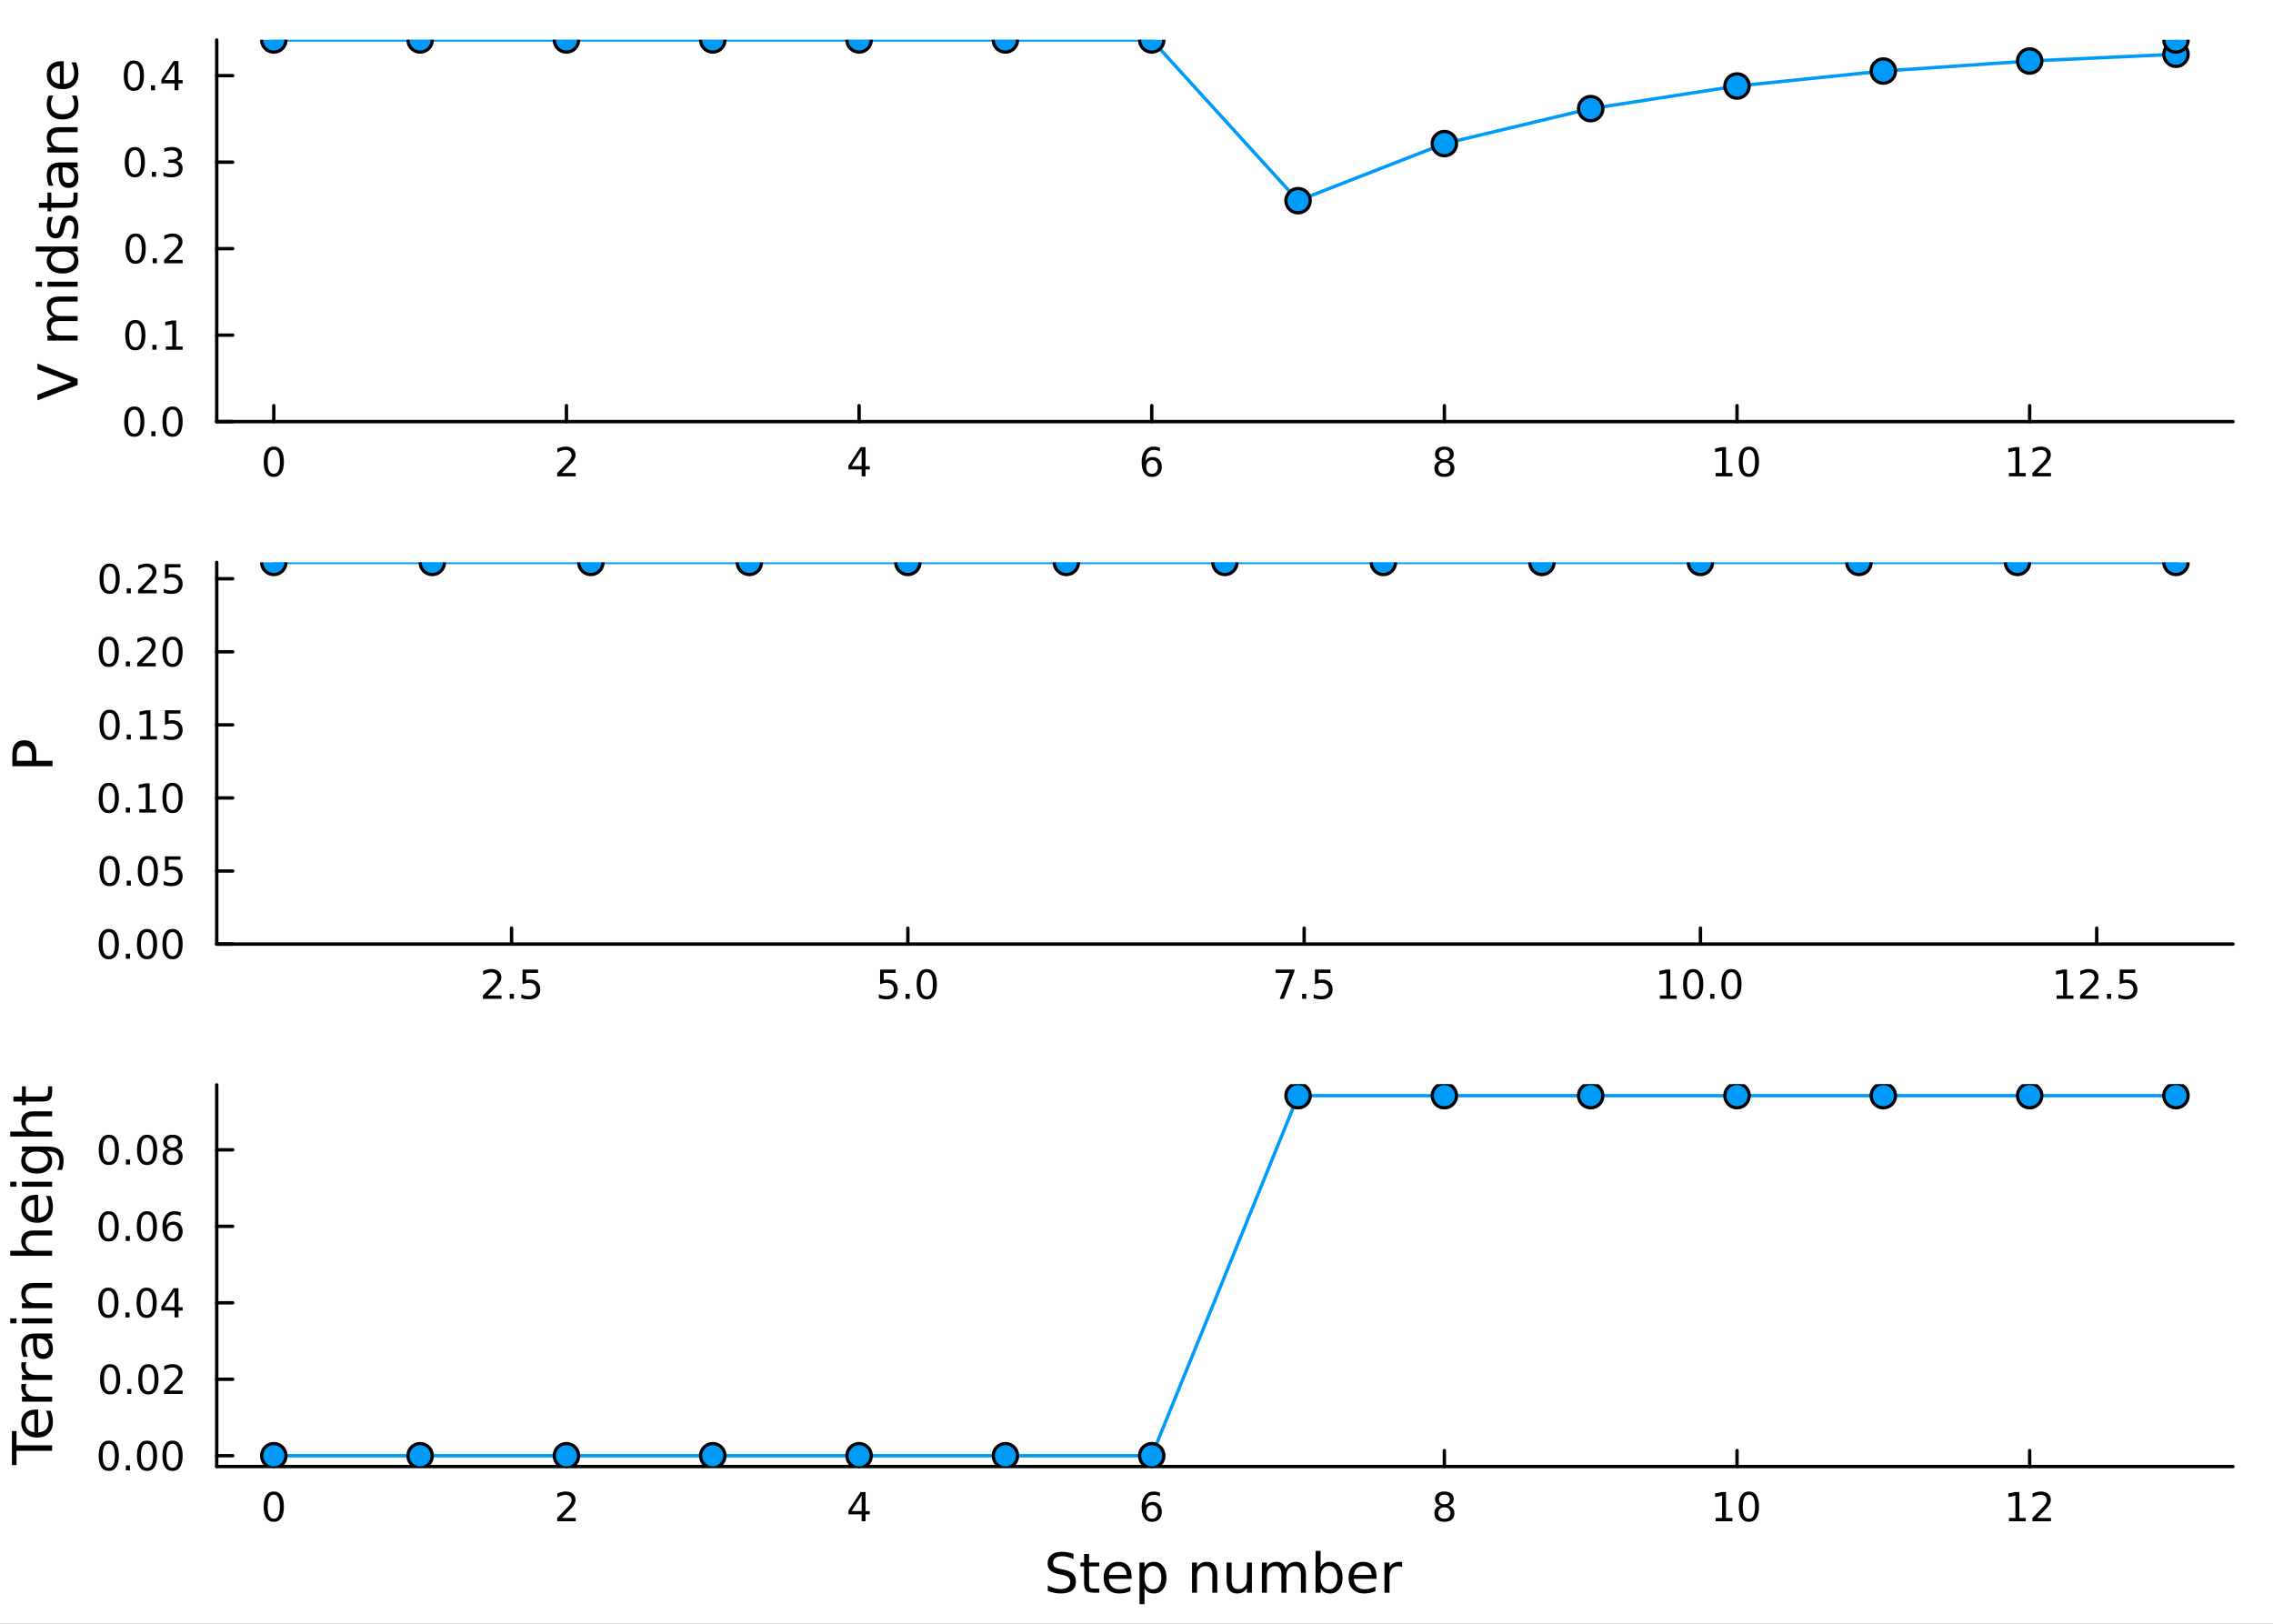 <?xml version="1.0" encoding="utf-8"?>
<svg xmlns="http://www.w3.org/2000/svg" xmlns:xlink="http://www.w3.org/1999/xlink" width="672" height="480" viewBox="0 0 2688 1920">
<rect x="0" y="0" width="2688" height="1920" fill="#333333" stroke="none"/>
<defs>
  <clipPath id="clip900">
    <rect x="0" y="0" width="2688" height="1920"/>
  </clipPath>
</defs>
<path clip-path="url(#clip900)" d="M0 1920 L2688 1920 L2688 0 L0 0  Z" fill="#ffffff" fill-rule="evenodd" fill-opacity="1"/>
<defs>
  <clipPath id="clip901">
    <rect x="537" y="0" width="1883" height="1883"/>
  </clipPath>
</defs>
<path clip-path="url(#clip900)" d="M256.302 498.559 L2640.76 498.559 L2640.76 47.244 L256.302 47.244  Z" fill="#ffffff" fill-rule="evenodd" fill-opacity="1"/>
<defs>
  <clipPath id="clip902">
    <rect x="256" y="47" width="2385" height="452"/>
  </clipPath>
</defs>
<polyline clip-path="url(#clip900)" style="stroke:#000000; stroke-linecap:round; stroke-linejoin:round; stroke-width:4; stroke-opacity:1; fill:none" points="256.302,498.559 2640.76,498.559 "/>
<polyline clip-path="url(#clip900)" style="stroke:#000000; stroke-linecap:round; stroke-linejoin:round; stroke-width:4; stroke-opacity:1; fill:none" points="323.787,498.559 323.787,479.661 "/>
<polyline clip-path="url(#clip900)" style="stroke:#000000; stroke-linecap:round; stroke-linejoin:round; stroke-width:4; stroke-opacity:1; fill:none" points="669.861,498.559 669.861,479.661 "/>
<polyline clip-path="url(#clip900)" style="stroke:#000000; stroke-linecap:round; stroke-linejoin:round; stroke-width:4; stroke-opacity:1; fill:none" points="1015.94,498.559 1015.94,479.661 "/>
<polyline clip-path="url(#clip900)" style="stroke:#000000; stroke-linecap:round; stroke-linejoin:round; stroke-width:4; stroke-opacity:1; fill:none" points="1362.01,498.559 1362.01,479.661 "/>
<polyline clip-path="url(#clip900)" style="stroke:#000000; stroke-linecap:round; stroke-linejoin:round; stroke-width:4; stroke-opacity:1; fill:none" points="1708.09,498.559 1708.09,479.661 "/>
<polyline clip-path="url(#clip900)" style="stroke:#000000; stroke-linecap:round; stroke-linejoin:round; stroke-width:4; stroke-opacity:1; fill:none" points="2054.16,498.559 2054.16,479.661 "/>
<polyline clip-path="url(#clip900)" style="stroke:#000000; stroke-linecap:round; stroke-linejoin:round; stroke-width:4; stroke-opacity:1; fill:none" points="2400.23,498.559 2400.23,479.661 "/>
<path clip-path="url(#clip900)" d="M323.787 531.781 Q320.176 531.781 318.347 535.346 Q316.542 538.888 316.542 546.017 Q316.542 553.124 318.347 556.688 Q320.176 560.23 323.787 560.23 Q327.421 560.23 329.227 556.688 Q331.055 553.124 331.055 546.017 Q331.055 538.888 329.227 535.346 Q327.421 531.781 323.787 531.781 M323.787 528.078 Q329.597 528.078 332.653 532.684 Q335.731 537.267 335.731 546.017 Q335.731 554.744 332.653 559.351 Q329.597 563.934 323.787 563.934 Q317.977 563.934 314.898 559.351 Q311.843 554.744 311.843 546.017 Q311.843 537.267 314.898 532.684 Q317.977 528.078 323.787 528.078 Z" fill="#000000" fill-rule="evenodd" fill-opacity="1" /><path clip-path="url(#clip900)" d="M664.514 559.327 L680.834 559.327 L680.834 563.263 L658.889 563.263 L658.889 559.327 Q661.551 556.573 666.135 551.943 Q670.741 547.29 671.922 545.948 Q674.167 543.425 675.047 541.689 Q675.949 539.929 675.949 538.24 Q675.949 535.485 674.005 533.749 Q672.084 532.013 668.982 532.013 Q666.783 532.013 664.329 532.777 Q661.899 533.54 659.121 535.091 L659.121 530.369 Q661.945 529.235 664.399 528.656 Q666.852 528.078 668.889 528.078 Q674.26 528.078 677.454 530.763 Q680.648 533.448 680.648 537.939 Q680.648 540.068 679.838 541.989 Q679.051 543.888 676.945 546.48 Q676.366 547.152 673.264 550.369 Q670.162 553.564 664.514 559.327 Z" fill="#000000" fill-rule="evenodd" fill-opacity="1" /><path clip-path="url(#clip900)" d="M1018.95 532.777 L1007.14 551.226 L1018.95 551.226 L1018.95 532.777 M1017.72 528.703 L1023.6 528.703 L1023.6 551.226 L1028.53 551.226 L1028.53 555.114 L1023.6 555.114 L1023.6 563.263 L1018.95 563.263 L1018.95 555.114 L1003.34 555.114 L1003.34 550.601 L1017.72 528.703 Z" fill="#000000" fill-rule="evenodd" fill-opacity="1" /><path clip-path="url(#clip900)" d="M1362.42 544.119 Q1359.27 544.119 1357.42 546.272 Q1355.59 548.425 1355.59 552.175 Q1355.59 555.901 1357.42 558.077 Q1359.27 560.23 1362.42 560.23 Q1365.56 560.23 1367.39 558.077 Q1369.24 555.901 1369.24 552.175 Q1369.24 548.425 1367.39 546.272 Q1365.56 544.119 1362.42 544.119 M1371.7 529.466 L1371.7 533.726 Q1369.94 532.892 1368.13 532.453 Q1366.35 532.013 1364.59 532.013 Q1359.96 532.013 1357.51 535.138 Q1355.08 538.263 1354.73 544.582 Q1356.1 542.568 1358.16 541.503 Q1360.22 540.415 1362.69 540.415 Q1367.9 540.415 1370.91 543.587 Q1373.94 546.735 1373.94 552.175 Q1373.94 557.499 1370.8 560.716 Q1367.65 563.934 1362.42 563.934 Q1356.42 563.934 1353.25 559.351 Q1350.08 554.744 1350.08 546.017 Q1350.08 537.823 1353.97 532.962 Q1357.86 528.078 1364.41 528.078 Q1366.17 528.078 1367.95 528.425 Q1369.75 528.772 1371.7 529.466 Z" fill="#000000" fill-rule="evenodd" fill-opacity="1" /><path clip-path="url(#clip900)" d="M1708.09 546.851 Q1704.75 546.851 1702.83 548.633 Q1700.93 550.415 1700.93 553.54 Q1700.93 556.665 1702.83 558.448 Q1704.75 560.23 1708.09 560.23 Q1711.42 560.23 1713.34 558.448 Q1715.26 556.642 1715.26 553.54 Q1715.26 550.415 1713.34 548.633 Q1711.44 546.851 1708.09 546.851 M1703.41 544.86 Q1700.4 544.119 1698.71 542.059 Q1697.04 539.999 1697.04 537.036 Q1697.04 532.892 1699.98 530.485 Q1702.95 528.078 1708.09 528.078 Q1713.25 528.078 1716.19 530.485 Q1719.13 532.892 1719.13 537.036 Q1719.13 539.999 1717.44 542.059 Q1715.77 544.119 1712.78 544.86 Q1716.16 545.647 1718.04 547.939 Q1719.94 550.23 1719.94 553.54 Q1719.94 558.563 1716.86 561.249 Q1713.8 563.934 1708.09 563.934 Q1702.37 563.934 1699.29 561.249 Q1696.23 558.563 1696.23 553.54 Q1696.23 550.23 1698.13 547.939 Q1700.03 545.647 1703.41 544.86 M1701.7 537.476 Q1701.7 540.161 1703.36 541.665 Q1705.05 543.17 1708.09 543.17 Q1711.09 543.17 1712.78 541.665 Q1714.5 540.161 1714.5 537.476 Q1714.5 534.79 1712.78 533.286 Q1711.09 531.781 1708.09 531.781 Q1705.05 531.781 1703.36 533.286 Q1701.7 534.79 1701.7 537.476 Z" fill="#000000" fill-rule="evenodd" fill-opacity="1" /><path clip-path="url(#clip900)" d="M2028.85 559.327 L2036.49 559.327 L2036.49 532.962 L2028.18 534.628 L2028.18 530.369 L2036.44 528.703 L2041.12 528.703 L2041.12 559.327 L2048.75 559.327 L2048.75 563.263 L2028.85 563.263 L2028.85 559.327 Z" fill="#000000" fill-rule="evenodd" fill-opacity="1" /><path clip-path="url(#clip900)" d="M2068.2 531.781 Q2064.59 531.781 2062.76 535.346 Q2060.95 538.888 2060.95 546.017 Q2060.95 553.124 2062.76 556.688 Q2064.59 560.23 2068.2 560.23 Q2071.83 560.23 2073.64 556.688 Q2075.47 553.124 2075.47 546.017 Q2075.47 538.888 2073.64 535.346 Q2071.83 531.781 2068.2 531.781 M2068.2 528.078 Q2074.01 528.078 2077.06 532.684 Q2080.14 537.267 2080.14 546.017 Q2080.14 554.744 2077.06 559.351 Q2074.01 563.934 2068.2 563.934 Q2062.39 563.934 2059.31 559.351 Q2056.25 554.744 2056.25 546.017 Q2056.25 537.267 2059.31 532.684 Q2062.39 528.078 2068.2 528.078 Z" fill="#000000" fill-rule="evenodd" fill-opacity="1" /><path clip-path="url(#clip900)" d="M2375.72 559.327 L2383.36 559.327 L2383.36 532.962 L2375.05 534.628 L2375.05 530.369 L2383.31 528.703 L2387.99 528.703 L2387.99 559.327 L2395.63 559.327 L2395.63 563.263 L2375.72 563.263 L2375.72 559.327 Z" fill="#000000" fill-rule="evenodd" fill-opacity="1" /><path clip-path="url(#clip900)" d="M2409.1 559.327 L2425.42 559.327 L2425.42 563.263 L2403.47 563.263 L2403.47 559.327 Q2406.14 556.573 2410.72 551.943 Q2415.33 547.29 2416.51 545.948 Q2418.75 543.425 2419.63 541.689 Q2420.53 539.929 2420.53 538.24 Q2420.53 535.485 2418.59 533.749 Q2416.67 532.013 2413.57 532.013 Q2411.37 532.013 2408.91 532.777 Q2406.48 533.54 2403.71 535.091 L2403.71 530.369 Q2406.53 529.235 2408.98 528.656 Q2411.44 528.078 2413.47 528.078 Q2418.85 528.078 2422.04 530.763 Q2425.23 533.448 2425.23 537.939 Q2425.23 540.068 2424.42 541.989 Q2423.64 543.888 2421.53 546.48 Q2420.95 547.152 2417.85 550.369 Q2414.75 553.564 2409.1 559.327 Z" fill="#000000" fill-rule="evenodd" fill-opacity="1" /><polyline clip-path="url(#clip900)" style="stroke:#000000; stroke-linecap:round; stroke-linejoin:round; stroke-width:4; stroke-opacity:1; fill:none" points="256.302,498.559 256.302,47.244 "/>
<polyline clip-path="url(#clip900)" style="stroke:#000000; stroke-linecap:round; stroke-linejoin:round; stroke-width:4; stroke-opacity:1; fill:none" points="256.302,498.559 275.2,498.559 "/>
<polyline clip-path="url(#clip900)" style="stroke:#000000; stroke-linecap:round; stroke-linejoin:round; stroke-width:4; stroke-opacity:1; fill:none" points="256.302,396.288 275.2,396.288 "/>
<polyline clip-path="url(#clip900)" style="stroke:#000000; stroke-linecap:round; stroke-linejoin:round; stroke-width:4; stroke-opacity:1; fill:none" points="256.302,294.018 275.2,294.018 "/>
<polyline clip-path="url(#clip900)" style="stroke:#000000; stroke-linecap:round; stroke-linejoin:round; stroke-width:4; stroke-opacity:1; fill:none" points="256.302,191.748 275.2,191.748 "/>
<polyline clip-path="url(#clip900)" style="stroke:#000000; stroke-linecap:round; stroke-linejoin:round; stroke-width:4; stroke-opacity:1; fill:none" points="256.302,89.477 275.2,89.477 "/>
<path clip-path="url(#clip900)" d="M158.807 484.357 Q155.196 484.357 153.367 487.922 Q151.561 491.464 151.561 498.593 Q151.561 505.7 153.367 509.264 Q155.196 512.806 158.807 512.806 Q162.441 512.806 164.247 509.264 Q166.075 505.7 166.075 498.593 Q166.075 491.464 164.247 487.922 Q162.441 484.357 158.807 484.357 M158.807 480.654 Q164.617 480.654 167.673 485.26 Q170.751 489.843 170.751 498.593 Q170.751 507.32 167.673 511.927 Q164.617 516.51 158.807 516.51 Q152.997 516.51 149.918 511.927 Q146.862 507.32 146.862 498.593 Q146.862 489.843 149.918 485.26 Q152.997 480.654 158.807 480.654 Z" fill="#000000" fill-rule="evenodd" fill-opacity="1" /><path clip-path="url(#clip900)" d="M178.969 509.959 L183.853 509.959 L183.853 515.839 L178.969 515.839 L178.969 509.959 Z" fill="#000000" fill-rule="evenodd" fill-opacity="1" /><path clip-path="url(#clip900)" d="M204.038 484.357 Q200.427 484.357 198.598 487.922 Q196.793 491.464 196.793 498.593 Q196.793 505.7 198.598 509.264 Q200.427 512.806 204.038 512.806 Q207.672 512.806 209.478 509.264 Q211.307 505.7 211.307 498.593 Q211.307 491.464 209.478 487.922 Q207.672 484.357 204.038 484.357 M204.038 480.654 Q209.848 480.654 212.904 485.26 Q215.982 489.843 215.982 498.593 Q215.982 507.32 212.904 511.927 Q209.848 516.51 204.038 516.51 Q198.228 516.51 195.149 511.927 Q192.094 507.32 192.094 498.593 Q192.094 489.843 195.149 485.26 Q198.228 480.654 204.038 480.654 Z" fill="#000000" fill-rule="evenodd" fill-opacity="1" /><path clip-path="url(#clip900)" d="M160.034 382.087 Q156.423 382.087 154.594 385.652 Q152.788 389.193 152.788 396.323 Q152.788 403.429 154.594 406.994 Q156.423 410.536 160.034 410.536 Q163.668 410.536 165.473 406.994 Q167.302 403.429 167.302 396.323 Q167.302 389.193 165.473 385.652 Q163.668 382.087 160.034 382.087 M160.034 378.383 Q165.844 378.383 168.899 382.99 Q171.978 387.573 171.978 396.323 Q171.978 405.05 168.899 409.656 Q165.844 414.239 160.034 414.239 Q154.223 414.239 151.145 409.656 Q148.089 405.05 148.089 396.323 Q148.089 387.573 151.145 382.99 Q154.223 378.383 160.034 378.383 Z" fill="#000000" fill-rule="evenodd" fill-opacity="1" /><path clip-path="url(#clip900)" d="M180.196 407.689 L185.08 407.689 L185.08 413.568 L180.196 413.568 L180.196 407.689 Z" fill="#000000" fill-rule="evenodd" fill-opacity="1" /><path clip-path="url(#clip900)" d="M196.075 409.633 L203.714 409.633 L203.714 383.267 L195.404 384.934 L195.404 380.675 L203.668 379.008 L208.344 379.008 L208.344 409.633 L215.982 409.633 L215.982 413.568 L196.075 413.568 L196.075 409.633 Z" fill="#000000" fill-rule="evenodd" fill-opacity="1" /><path clip-path="url(#clip900)" d="M160.404 279.817 Q156.793 279.817 154.964 283.381 Q153.159 286.923 153.159 294.053 Q153.159 301.159 154.964 304.724 Q156.793 308.265 160.404 308.265 Q164.038 308.265 165.844 304.724 Q167.673 301.159 167.673 294.053 Q167.673 286.923 165.844 283.381 Q164.038 279.817 160.404 279.817 M160.404 276.113 Q166.214 276.113 169.27 280.719 Q172.348 285.303 172.348 294.053 Q172.348 302.779 169.27 307.386 Q166.214 311.969 160.404 311.969 Q154.594 311.969 151.515 307.386 Q148.46 302.779 148.46 294.053 Q148.46 285.303 151.515 280.719 Q154.594 276.113 160.404 276.113 Z" fill="#000000" fill-rule="evenodd" fill-opacity="1" /><path clip-path="url(#clip900)" d="M180.566 305.418 L185.45 305.418 L185.45 311.298 L180.566 311.298 L180.566 305.418 Z" fill="#000000" fill-rule="evenodd" fill-opacity="1" /><path clip-path="url(#clip900)" d="M199.663 307.363 L215.982 307.363 L215.982 311.298 L194.038 311.298 L194.038 307.363 Q196.7 304.608 201.283 299.978 Q205.89 295.326 207.07 293.983 Q209.316 291.46 210.195 289.724 Q211.098 287.965 211.098 286.275 Q211.098 283.52 209.154 281.784 Q207.232 280.048 204.131 280.048 Q201.932 280.048 199.478 280.812 Q197.047 281.576 194.27 283.127 L194.27 278.405 Q197.094 277.27 199.547 276.692 Q202.001 276.113 204.038 276.113 Q209.408 276.113 212.603 278.798 Q215.797 281.483 215.797 285.974 Q215.797 288.104 214.987 290.025 Q214.2 291.923 212.094 294.516 Q211.515 295.187 208.413 298.404 Q205.311 301.599 199.663 307.363 Z" fill="#000000" fill-rule="evenodd" fill-opacity="1" /><path clip-path="url(#clip900)" d="M159.455 177.546 Q155.844 177.546 154.015 181.111 Q152.21 184.653 152.21 191.782 Q152.21 198.889 154.015 202.453 Q155.844 205.995 159.455 205.995 Q163.089 205.995 164.895 202.453 Q166.723 198.889 166.723 191.782 Q166.723 184.653 164.895 181.111 Q163.089 177.546 159.455 177.546 M159.455 173.843 Q165.265 173.843 168.321 178.449 Q171.399 183.032 171.399 191.782 Q171.399 200.509 168.321 205.116 Q165.265 209.699 159.455 209.699 Q153.645 209.699 150.566 205.116 Q147.511 200.509 147.511 191.782 Q147.511 183.032 150.566 178.449 Q153.645 173.843 159.455 173.843 Z" fill="#000000" fill-rule="evenodd" fill-opacity="1" /><path clip-path="url(#clip900)" d="M179.617 203.148 L184.501 203.148 L184.501 209.028 L179.617 209.028 L179.617 203.148 Z" fill="#000000" fill-rule="evenodd" fill-opacity="1" /><path clip-path="url(#clip900)" d="M208.853 190.393 Q212.209 191.111 214.084 193.379 Q215.982 195.648 215.982 198.981 Q215.982 204.097 212.464 206.898 Q208.945 209.699 202.464 209.699 Q200.288 209.699 197.973 209.259 Q195.682 208.842 193.228 207.986 L193.228 203.472 Q195.172 204.606 197.487 205.185 Q199.802 205.764 202.325 205.764 Q206.723 205.764 209.015 204.028 Q211.33 202.291 211.33 198.981 Q211.33 195.926 209.177 194.213 Q207.047 192.477 203.228 192.477 L199.2 192.477 L199.2 188.634 L203.413 188.634 Q206.862 188.634 208.691 187.268 Q210.519 185.879 210.519 183.287 Q210.519 180.625 208.621 179.213 Q206.746 177.778 203.228 177.778 Q201.307 177.778 199.108 178.194 Q196.908 178.611 194.27 179.491 L194.27 175.324 Q196.932 174.583 199.246 174.213 Q201.584 173.843 203.645 173.843 Q208.969 173.843 212.07 176.273 Q215.172 178.68 215.172 182.801 Q215.172 185.671 213.529 187.662 Q211.885 189.629 208.853 190.393 Z" fill="#000000" fill-rule="evenodd" fill-opacity="1" /><path clip-path="url(#clip900)" d="M158.321 75.276 Q154.71 75.276 152.881 78.841 Q151.075 82.382 151.075 89.512 Q151.075 96.618 152.881 100.183 Q154.71 103.725 158.321 103.725 Q161.955 103.725 163.76 100.183 Q165.589 96.618 165.589 89.512 Q165.589 82.382 163.76 78.841 Q161.955 75.276 158.321 75.276 M158.321 71.572 Q164.131 71.572 167.186 76.179 Q170.265 80.762 170.265 89.512 Q170.265 98.239 167.186 102.845 Q164.131 107.428 158.321 107.428 Q152.511 107.428 149.432 102.845 Q146.376 98.239 146.376 89.512 Q146.376 80.762 149.432 76.179 Q152.511 71.572 158.321 71.572 Z" fill="#000000" fill-rule="evenodd" fill-opacity="1" /><path clip-path="url(#clip900)" d="M178.483 100.878 L183.367 100.878 L183.367 106.757 L178.483 106.757 L178.483 100.878 Z" fill="#000000" fill-rule="evenodd" fill-opacity="1" /><path clip-path="url(#clip900)" d="M206.399 76.271 L194.594 94.72 L206.399 94.72 L206.399 76.271 M205.172 72.197 L211.052 72.197 L211.052 94.72 L215.982 94.72 L215.982 98.609 L211.052 98.609 L211.052 106.757 L206.399 106.757 L206.399 98.609 L190.797 98.609 L190.797 94.095 L205.172 72.197 Z" fill="#000000" fill-rule="evenodd" fill-opacity="1" /><path clip-path="url(#clip900)" d="M91.8 455.279 L44.28 473.421 L44.28 466.705 L84.289 451.65 L44.28 436.564 L44.28 429.88 L91.8 447.99 L91.8 455.279 Z" fill="#000000" fill-rule="evenodd" fill-opacity="1" /><path clip-path="url(#clip900)" d="M62.995 374.721 Q59.049 372.525 57.171 369.469 Q55.293 366.414 55.293 362.276 Q55.293 356.706 59.208 353.682 Q63.091 350.658 70.284 350.658 L91.8 350.658 L91.8 356.547 L70.475 356.547 Q65.351 356.547 62.868 358.361 Q60.386 360.175 60.386 363.899 Q60.386 368.451 63.409 371.092 Q66.433 373.734 71.653 373.734 L91.8 373.734 L91.8 379.622 L70.475 379.622 Q65.319 379.622 62.868 381.437 Q60.386 383.251 60.386 387.038 Q60.386 391.526 63.441 394.168 Q66.465 396.81 71.653 396.81 L91.8 396.81 L91.8 402.698 L56.152 402.698 L56.152 396.81 L61.691 396.81 Q58.412 394.805 56.853 392.004 Q55.293 389.203 55.293 385.352 Q55.293 381.468 57.266 378.763 Q59.24 376.026 62.995 374.721 Z" fill="#000000" fill-rule="evenodd" fill-opacity="1" /><path clip-path="url(#clip900)" d="M56.152 338.977 L56.152 333.121 L91.8 333.121 L91.8 338.977 L56.152 338.977 M42.275 338.977 L42.275 333.121 L49.691 333.121 L49.691 338.977 L42.275 338.977 Z" fill="#000000" fill-rule="evenodd" fill-opacity="1" /><path clip-path="url(#clip900)" d="M61.563 297.409 L42.275 297.409 L42.275 291.553 L91.8 291.553 L91.8 297.409 L86.453 297.409 Q89.636 299.255 91.196 302.088 Q92.723 304.889 92.723 308.836 Q92.723 315.297 87.567 319.371 Q82.411 323.413 74.008 323.413 Q65.605 323.413 60.449 319.371 Q55.293 315.297 55.293 308.836 Q55.293 304.889 56.853 302.088 Q58.38 299.255 61.563 297.409 M74.008 317.366 Q80.469 317.366 84.162 314.724 Q87.822 312.05 87.822 307.403 Q87.822 302.756 84.162 300.083 Q80.469 297.409 74.008 297.409 Q67.547 297.409 63.887 300.083 Q60.195 302.756 60.195 307.403 Q60.195 312.05 63.887 314.724 Q67.547 317.366 74.008 317.366 Z" fill="#000000" fill-rule="evenodd" fill-opacity="1" /><path clip-path="url(#clip900)" d="M57.203 256.764 L62.741 256.764 Q61.468 259.247 60.831 261.92 Q60.195 264.594 60.195 267.459 Q60.195 271.819 61.531 274.015 Q62.868 276.18 65.542 276.18 Q67.579 276.18 68.757 274.62 Q69.902 273.06 70.953 268.35 L71.398 266.345 Q72.735 260.106 75.186 257.496 Q77.605 254.855 81.965 254.855 Q86.931 254.855 89.827 258.801 Q92.723 262.716 92.723 269.591 Q92.723 272.456 92.15 275.575 Q91.609 278.662 90.495 282.1 L84.448 282.1 Q86.135 278.853 86.994 275.702 Q87.822 272.551 87.822 269.464 Q87.822 265.326 86.421 263.098 Q84.989 260.87 82.411 260.87 Q80.024 260.87 78.751 262.493 Q77.478 264.085 76.3 269.527 L75.822 271.565 Q74.677 277.007 72.321 279.426 Q69.934 281.845 65.796 281.845 Q60.767 281.845 58.03 278.28 Q55.293 274.716 55.293 268.159 Q55.293 264.912 55.77 262.048 Q56.248 259.183 57.203 256.764 Z" fill="#000000" fill-rule="evenodd" fill-opacity="1" /><path clip-path="url(#clip900)" d="M46.031 239.736 L56.152 239.736 L56.152 227.673 L60.704 227.673 L60.704 239.736 L80.056 239.736 Q84.416 239.736 85.657 238.558 Q86.899 237.349 86.899 233.689 L86.899 227.673 L91.8 227.673 L91.8 233.689 Q91.8 240.468 89.286 243.046 Q86.74 245.624 80.056 245.624 L60.704 245.624 L60.704 249.921 L56.152 249.921 L56.152 245.624 L46.031 245.624 L46.031 239.736 Z" fill="#000000" fill-rule="evenodd" fill-opacity="1" /><path clip-path="url(#clip900)" d="M73.881 203.77 Q73.881 210.868 75.504 213.605 Q77.127 216.342 81.042 216.342 Q84.162 216.342 86.007 214.305 Q87.822 212.236 87.822 208.703 Q87.822 203.833 84.384 200.905 Q80.915 197.945 75.186 197.945 L73.881 197.945 L73.881 203.77 M71.462 192.089 L91.8 192.089 L91.8 197.945 L86.389 197.945 Q89.636 199.95 91.196 202.942 Q92.723 205.934 92.723 210.263 Q92.723 215.737 89.668 218.984 Q86.58 222.198 81.424 222.198 Q75.409 222.198 72.353 218.188 Q69.297 214.146 69.297 206.157 L69.297 197.945 L68.725 197.945 Q64.682 197.945 62.486 200.619 Q60.258 203.26 60.258 208.067 Q60.258 211.122 60.99 214.019 Q61.722 216.915 63.187 219.589 L57.776 219.589 Q56.534 216.374 55.93 213.35 Q55.293 210.326 55.293 207.462 Q55.293 199.728 59.303 195.908 Q63.314 192.089 71.462 192.089 Z" fill="#000000" fill-rule="evenodd" fill-opacity="1" /><path clip-path="url(#clip900)" d="M70.284 150.393 L91.8 150.393 L91.8 156.25 L70.475 156.25 Q65.415 156.25 62.9 158.223 Q60.386 160.196 60.386 164.143 Q60.386 168.886 63.409 171.623 Q66.433 174.36 71.653 174.36 L91.8 174.36 L91.8 180.248 L56.152 180.248 L56.152 174.36 L61.691 174.36 Q58.476 172.259 56.884 169.427 Q55.293 166.562 55.293 162.838 Q55.293 156.695 59.112 153.544 Q62.9 150.393 70.284 150.393 Z" fill="#000000" fill-rule="evenodd" fill-opacity="1" /><path clip-path="url(#clip900)" d="M57.521 113.058 L62.995 113.058 Q61.627 115.541 60.959 118.055 Q60.258 120.538 60.258 123.084 Q60.258 128.782 63.887 131.933 Q67.483 135.084 74.008 135.084 Q80.533 135.084 84.162 131.933 Q87.758 128.782 87.758 123.084 Q87.758 120.538 87.09 118.055 Q86.389 115.541 85.021 113.058 L90.432 113.058 Q91.578 115.509 92.15 118.151 Q92.723 120.761 92.723 123.721 Q92.723 131.774 87.663 136.516 Q82.602 141.258 74.008 141.258 Q65.287 141.258 60.29 136.484 Q55.293 131.678 55.293 123.339 Q55.293 120.634 55.866 118.055 Q56.407 115.477 57.521 113.058 Z" fill="#000000" fill-rule="evenodd" fill-opacity="1" /><path clip-path="url(#clip900)" d="M72.512 72.382 L75.377 72.382 L75.377 99.308 Q81.424 98.927 84.607 95.68 Q87.758 92.402 87.758 86.577 Q87.758 83.203 86.931 80.052 Q86.103 76.869 84.448 73.75 L89.986 73.75 Q91.323 76.901 92.023 80.211 Q92.723 83.522 92.723 86.927 Q92.723 95.457 87.758 100.454 Q82.793 105.42 74.326 105.42 Q65.574 105.42 60.449 100.709 Q55.293 95.966 55.293 87.946 Q55.293 80.752 59.94 76.583 Q64.555 72.382 72.512 72.382 M70.793 78.238 Q65.987 78.302 63.123 80.943 Q60.258 83.553 60.258 87.882 Q60.258 92.784 63.027 95.744 Q65.796 98.672 70.825 99.118 L70.793 78.238 Z" fill="#000000" fill-rule="evenodd" fill-opacity="1" /><polyline clip-path="url(#clip902)" style="stroke:#009af9; stroke-linecap:round; stroke-linejoin:round; stroke-width:4; stroke-opacity:1; fill:none" points="323.787,47.244 496.824,47.244 669.861,47.244 842.899,47.244 1015.94,47.244 1188.97,47.244 1362.01,47.244 1535.05,237.28 1708.09,169.793 1881.12,128.448 2054.16,101.703 2227.2,83.999 2400.23,72.143 2573.27,64.15 2573.27,47.244 "/>
<circle clip-path="url(#clip902)" cx="323.787" cy="47.244" r="14.4" fill="#009af9" fill-rule="evenodd" fill-opacity="1" stroke="#000000" stroke-opacity="1" stroke-width="3.84"/>
<circle clip-path="url(#clip902)" cx="496.824" cy="47.244" r="14.4" fill="#009af9" fill-rule="evenodd" fill-opacity="1" stroke="#000000" stroke-opacity="1" stroke-width="3.84"/>
<circle clip-path="url(#clip902)" cx="669.861" cy="47.244" r="14.4" fill="#009af9" fill-rule="evenodd" fill-opacity="1" stroke="#000000" stroke-opacity="1" stroke-width="3.84"/>
<circle clip-path="url(#clip902)" cx="842.899" cy="47.244" r="14.4" fill="#009af9" fill-rule="evenodd" fill-opacity="1" stroke="#000000" stroke-opacity="1" stroke-width="3.84"/>
<circle clip-path="url(#clip902)" cx="1015.94" cy="47.244" r="14.4" fill="#009af9" fill-rule="evenodd" fill-opacity="1" stroke="#000000" stroke-opacity="1" stroke-width="3.84"/>
<circle clip-path="url(#clip902)" cx="1188.97" cy="47.244" r="14.4" fill="#009af9" fill-rule="evenodd" fill-opacity="1" stroke="#000000" stroke-opacity="1" stroke-width="3.84"/>
<circle clip-path="url(#clip902)" cx="1362.01" cy="47.244" r="14.4" fill="#009af9" fill-rule="evenodd" fill-opacity="1" stroke="#000000" stroke-opacity="1" stroke-width="3.84"/>
<circle clip-path="url(#clip902)" cx="1535.05" cy="237.28" r="14.4" fill="#009af9" fill-rule="evenodd" fill-opacity="1" stroke="#000000" stroke-opacity="1" stroke-width="3.84"/>
<circle clip-path="url(#clip902)" cx="1708.09" cy="169.793" r="14.4" fill="#009af9" fill-rule="evenodd" fill-opacity="1" stroke="#000000" stroke-opacity="1" stroke-width="3.84"/>
<circle clip-path="url(#clip902)" cx="1881.12" cy="128.448" r="14.4" fill="#009af9" fill-rule="evenodd" fill-opacity="1" stroke="#000000" stroke-opacity="1" stroke-width="3.84"/>
<circle clip-path="url(#clip902)" cx="2054.16" cy="101.703" r="14.4" fill="#009af9" fill-rule="evenodd" fill-opacity="1" stroke="#000000" stroke-opacity="1" stroke-width="3.84"/>
<circle clip-path="url(#clip902)" cx="2227.2" cy="83.999" r="14.4" fill="#009af9" fill-rule="evenodd" fill-opacity="1" stroke="#000000" stroke-opacity="1" stroke-width="3.84"/>
<circle clip-path="url(#clip902)" cx="2400.23" cy="72.143" r="14.4" fill="#009af9" fill-rule="evenodd" fill-opacity="1" stroke="#000000" stroke-opacity="1" stroke-width="3.84"/>
<circle clip-path="url(#clip902)" cx="2573.27" cy="64.15" r="14.4" fill="#009af9" fill-rule="evenodd" fill-opacity="1" stroke="#000000" stroke-opacity="1" stroke-width="3.84"/>
<circle clip-path="url(#clip902)" cx="2573.27" cy="47.244" r="14.4" fill="#009af9" fill-rule="evenodd" fill-opacity="1" stroke="#000000" stroke-opacity="1" stroke-width="3.84"/>
<path clip-path="url(#clip900)" d="M256.302 1116.34 L2640.76 1116.34 L2640.76 665.023 L256.302 665.023  Z" fill="#ffffff" fill-rule="evenodd" fill-opacity="1"/>
<defs>
  <clipPath id="clip903">
    <rect x="256" y="665" width="2385" height="452"/>
  </clipPath>
</defs>
<polyline clip-path="url(#clip900)" style="stroke:#000000; stroke-linecap:round; stroke-linejoin:round; stroke-width:4; stroke-opacity:1; fill:none" points="256.302,1116.34 2640.76,1116.34 "/>
<polyline clip-path="url(#clip900)" style="stroke:#000000; stroke-linecap:round; stroke-linejoin:round; stroke-width:4; stroke-opacity:1; fill:none" points="604.973,1116.34 604.973,1097.44 "/>
<polyline clip-path="url(#clip900)" style="stroke:#000000; stroke-linecap:round; stroke-linejoin:round; stroke-width:4; stroke-opacity:1; fill:none" points="1073.62,1116.34 1073.62,1097.44 "/>
<polyline clip-path="url(#clip900)" style="stroke:#000000; stroke-linecap:round; stroke-linejoin:round; stroke-width:4; stroke-opacity:1; fill:none" points="1542.26,1116.34 1542.26,1097.44 "/>
<polyline clip-path="url(#clip900)" style="stroke:#000000; stroke-linecap:round; stroke-linejoin:round; stroke-width:4; stroke-opacity:1; fill:none" points="2010.9,1116.34 2010.9,1097.44 "/>
<polyline clip-path="url(#clip900)" style="stroke:#000000; stroke-linecap:round; stroke-linejoin:round; stroke-width:4; stroke-opacity:1; fill:none" points="2479.54,1116.34 2479.54,1097.44 "/>
<path clip-path="url(#clip900)" d="M576.709 1177.11 L593.028 1177.11 L593.028 1181.04 L571.084 1181.04 L571.084 1177.11 Q573.746 1174.35 578.329 1169.72 Q582.936 1165.07 584.116 1163.73 Q586.361 1161.2 587.241 1159.47 Q588.144 1157.71 588.144 1156.02 Q588.144 1153.26 586.199 1151.53 Q584.278 1149.79 581.176 1149.79 Q578.977 1149.79 576.524 1150.56 Q574.093 1151.32 571.315 1152.87 L571.315 1148.15 Q574.139 1147.01 576.593 1146.44 Q579.047 1145.86 581.084 1145.86 Q586.454 1145.86 589.649 1148.54 Q592.843 1151.23 592.843 1155.72 Q592.843 1157.85 592.033 1159.77 Q591.246 1161.67 589.139 1164.26 Q588.561 1164.93 585.459 1168.15 Q582.357 1171.34 576.709 1177.11 Z" fill="#000000" fill-rule="evenodd" fill-opacity="1" /><path clip-path="url(#clip900)" d="M602.843 1175.16 L607.727 1175.16 L607.727 1181.04 L602.843 1181.04 L602.843 1175.16 Z" fill="#000000" fill-rule="evenodd" fill-opacity="1" /><path clip-path="url(#clip900)" d="M617.959 1146.48 L636.315 1146.48 L636.315 1150.42 L622.241 1150.42 L622.241 1158.89 Q623.259 1158.54 624.278 1158.38 Q625.296 1158.19 626.315 1158.19 Q632.102 1158.19 635.482 1161.37 Q638.861 1164.54 638.861 1169.95 Q638.861 1175.53 635.389 1178.63 Q631.917 1181.71 625.597 1181.71 Q623.421 1181.71 621.153 1181.34 Q618.908 1180.97 616.5 1180.23 L616.5 1175.53 Q618.584 1176.67 620.806 1177.22 Q623.028 1177.78 625.505 1177.78 Q629.509 1177.78 631.847 1175.67 Q634.185 1173.56 634.185 1169.95 Q634.185 1166.34 631.847 1164.24 Q629.509 1162.13 625.505 1162.13 Q623.63 1162.13 621.755 1162.55 Q619.903 1162.96 617.959 1163.84 L617.959 1146.48 Z" fill="#000000" fill-rule="evenodd" fill-opacity="1" /><path clip-path="url(#clip900)" d="M1040.78 1146.48 L1059.14 1146.48 L1059.14 1150.42 L1045.06 1150.42 L1045.06 1158.89 Q1046.08 1158.54 1047.1 1158.38 Q1048.12 1158.19 1049.14 1158.19 Q1054.92 1158.19 1058.3 1161.37 Q1061.68 1164.54 1061.68 1169.95 Q1061.68 1175.53 1058.21 1178.63 Q1054.74 1181.71 1048.42 1181.71 Q1046.24 1181.71 1043.97 1181.34 Q1041.73 1180.97 1039.32 1180.23 L1039.32 1175.53 Q1041.4 1176.67 1043.63 1177.22 Q1045.85 1177.78 1048.33 1177.78 Q1052.33 1177.78 1054.67 1175.67 Q1057.01 1173.56 1057.01 1169.95 Q1057.01 1166.34 1054.67 1164.24 Q1052.33 1162.13 1048.33 1162.13 Q1046.45 1162.13 1044.58 1162.55 Q1042.72 1162.96 1040.78 1163.84 L1040.78 1146.48 Z" fill="#000000" fill-rule="evenodd" fill-opacity="1" /><path clip-path="url(#clip900)" d="M1070.9 1175.16 L1075.78 1175.16 L1075.78 1181.04 L1070.9 1181.04 L1070.9 1175.16 Z" fill="#000000" fill-rule="evenodd" fill-opacity="1" /><path clip-path="url(#clip900)" d="M1095.96 1149.56 Q1092.35 1149.56 1090.52 1153.13 Q1088.72 1156.67 1088.72 1163.8 Q1088.72 1170.9 1090.52 1174.47 Q1092.35 1178.01 1095.96 1178.01 Q1099.6 1178.01 1101.4 1174.47 Q1103.23 1170.9 1103.23 1163.8 Q1103.23 1156.67 1101.4 1153.13 Q1099.6 1149.56 1095.96 1149.56 M1095.96 1145.86 Q1101.77 1145.86 1104.83 1150.46 Q1107.91 1155.05 1107.91 1163.8 Q1107.91 1172.52 1104.83 1177.13 Q1101.77 1181.71 1095.96 1181.71 Q1090.15 1181.71 1087.08 1177.13 Q1084.02 1172.52 1084.02 1163.8 Q1084.02 1155.05 1087.08 1150.46 Q1090.15 1145.86 1095.96 1145.86 Z" fill="#000000" fill-rule="evenodd" fill-opacity="1" /><path clip-path="url(#clip900)" d="M1508.58 1146.48 L1530.8 1146.48 L1530.8 1148.47 L1518.25 1181.04 L1513.37 1181.04 L1525.17 1150.42 L1508.58 1150.42 L1508.58 1146.48 Z" fill="#000000" fill-rule="evenodd" fill-opacity="1" /><path clip-path="url(#clip900)" d="M1539.92 1175.16 L1544.8 1175.16 L1544.8 1181.04 L1539.92 1181.04 L1539.92 1175.16 Z" fill="#000000" fill-rule="evenodd" fill-opacity="1" /><path clip-path="url(#clip900)" d="M1555.04 1146.48 L1573.39 1146.48 L1573.39 1150.42 L1559.32 1150.42 L1559.32 1158.89 Q1560.34 1158.54 1561.35 1158.38 Q1562.37 1158.19 1563.39 1158.19 Q1569.18 1158.19 1572.56 1161.37 Q1575.94 1164.54 1575.94 1169.95 Q1575.94 1175.53 1572.47 1178.63 Q1568.99 1181.71 1562.67 1181.71 Q1560.5 1181.71 1558.23 1181.34 Q1555.98 1180.97 1553.58 1180.23 L1553.58 1175.53 Q1555.66 1176.67 1557.88 1177.22 Q1560.1 1177.78 1562.58 1177.78 Q1566.59 1177.78 1568.92 1175.67 Q1571.26 1173.56 1571.26 1169.95 Q1571.26 1166.34 1568.92 1164.24 Q1566.59 1162.13 1562.58 1162.13 Q1560.71 1162.13 1558.83 1162.55 Q1556.98 1162.96 1555.04 1163.84 L1555.04 1146.48 Z" fill="#000000" fill-rule="evenodd" fill-opacity="1" /><path clip-path="url(#clip900)" d="M1962.97 1177.11 L1970.61 1177.11 L1970.61 1150.74 L1962.3 1152.41 L1962.3 1148.15 L1970.56 1146.48 L1975.24 1146.48 L1975.24 1177.11 L1982.88 1177.11 L1982.88 1181.04 L1962.97 1181.04 L1962.97 1177.11 Z" fill="#000000" fill-rule="evenodd" fill-opacity="1" /><path clip-path="url(#clip900)" d="M2002.32 1149.56 Q1998.71 1149.56 1996.88 1153.13 Q1995.08 1156.67 1995.08 1163.8 Q1995.08 1170.9 1996.88 1174.47 Q1998.71 1178.01 2002.32 1178.01 Q2005.96 1178.01 2007.76 1174.47 Q2009.59 1170.9 2009.59 1163.8 Q2009.59 1156.67 2007.76 1153.13 Q2005.96 1149.56 2002.32 1149.56 M2002.32 1145.86 Q2008.13 1145.86 2011.19 1150.46 Q2014.27 1155.05 2014.27 1163.8 Q2014.27 1172.52 2011.19 1177.13 Q2008.13 1181.71 2002.32 1181.71 Q1996.51 1181.71 1993.44 1177.13 Q1990.38 1172.52 1990.38 1163.8 Q1990.38 1155.05 1993.44 1150.46 Q1996.51 1145.86 2002.32 1145.86 Z" fill="#000000" fill-rule="evenodd" fill-opacity="1" /><path clip-path="url(#clip900)" d="M2022.49 1175.16 L2027.37 1175.16 L2027.37 1181.04 L2022.49 1181.04 L2022.49 1175.16 Z" fill="#000000" fill-rule="evenodd" fill-opacity="1" /><path clip-path="url(#clip900)" d="M2047.56 1149.56 Q2043.94 1149.56 2042.12 1153.13 Q2040.31 1156.67 2040.31 1163.8 Q2040.31 1170.9 2042.12 1174.47 Q2043.94 1178.01 2047.56 1178.01 Q2051.19 1178.01 2052.99 1174.47 Q2054.82 1170.9 2054.82 1163.8 Q2054.82 1156.67 2052.99 1153.13 Q2051.19 1149.56 2047.56 1149.56 M2047.56 1145.86 Q2053.37 1145.86 2056.42 1150.46 Q2059.5 1155.05 2059.5 1163.8 Q2059.5 1172.52 2056.42 1177.13 Q2053.37 1181.71 2047.56 1181.71 Q2041.75 1181.71 2038.67 1177.13 Q2035.61 1172.52 2035.61 1163.8 Q2035.61 1155.05 2038.67 1150.46 Q2041.75 1145.86 2047.56 1145.86 Z" fill="#000000" fill-rule="evenodd" fill-opacity="1" /><path clip-path="url(#clip900)" d="M2432.11 1177.11 L2439.75 1177.11 L2439.75 1150.74 L2431.44 1152.41 L2431.44 1148.15 L2439.71 1146.48 L2444.38 1146.48 L2444.38 1177.11 L2452.02 1177.11 L2452.02 1181.04 L2432.11 1181.04 L2432.11 1177.11 Z" fill="#000000" fill-rule="evenodd" fill-opacity="1" /><path clip-path="url(#clip900)" d="M2465.49 1177.11 L2481.81 1177.11 L2481.81 1181.04 L2459.87 1181.04 L2459.87 1177.11 Q2462.53 1174.35 2467.11 1169.72 Q2471.72 1165.07 2472.9 1163.73 Q2475.14 1161.2 2476.02 1159.47 Q2476.93 1157.71 2476.93 1156.02 Q2476.93 1153.26 2474.98 1151.53 Q2473.06 1149.79 2469.96 1149.79 Q2467.76 1149.79 2465.31 1150.56 Q2462.88 1151.32 2460.1 1152.87 L2460.1 1148.15 Q2462.92 1147.01 2465.38 1146.44 Q2467.83 1145.86 2469.87 1145.86 Q2475.24 1145.86 2478.43 1148.54 Q2481.63 1151.23 2481.63 1155.72 Q2481.63 1157.85 2480.82 1159.77 Q2480.03 1161.67 2477.92 1164.26 Q2477.34 1164.93 2474.24 1168.15 Q2471.14 1171.34 2465.49 1177.11 Z" fill="#000000" fill-rule="evenodd" fill-opacity="1" /><path clip-path="url(#clip900)" d="M2491.63 1175.16 L2496.51 1175.16 L2496.51 1181.04 L2491.63 1181.04 L2491.63 1175.16 Z" fill="#000000" fill-rule="evenodd" fill-opacity="1" /><path clip-path="url(#clip900)" d="M2506.74 1146.48 L2525.1 1146.48 L2525.1 1150.42 L2511.02 1150.42 L2511.02 1158.89 Q2512.04 1158.54 2513.06 1158.38 Q2514.08 1158.19 2515.1 1158.19 Q2520.89 1158.19 2524.26 1161.37 Q2527.64 1164.54 2527.64 1169.95 Q2527.64 1175.53 2524.17 1178.63 Q2520.7 1181.71 2514.38 1181.71 Q2512.2 1181.71 2509.94 1181.34 Q2507.69 1180.97 2505.28 1180.23 L2505.28 1175.53 Q2507.37 1176.67 2509.59 1177.22 Q2511.81 1177.78 2514.29 1177.78 Q2518.29 1177.78 2520.63 1175.67 Q2522.97 1173.56 2522.97 1169.95 Q2522.97 1166.34 2520.63 1164.24 Q2518.29 1162.13 2514.29 1162.13 Q2512.41 1162.13 2510.54 1162.55 Q2508.69 1162.96 2506.74 1163.84 L2506.74 1146.48 Z" fill="#000000" fill-rule="evenodd" fill-opacity="1" /><polyline clip-path="url(#clip900)" style="stroke:#000000; stroke-linecap:round; stroke-linejoin:round; stroke-width:4; stroke-opacity:1; fill:none" points="256.302,1116.34 256.302,665.023 "/>
<polyline clip-path="url(#clip900)" style="stroke:#000000; stroke-linecap:round; stroke-linejoin:round; stroke-width:4; stroke-opacity:1; fill:none" points="256.302,1116.34 275.2,1116.34 "/>
<polyline clip-path="url(#clip900)" style="stroke:#000000; stroke-linecap:round; stroke-linejoin:round; stroke-width:4; stroke-opacity:1; fill:none" points="256.302,1029.93 275.2,1029.93 "/>
<polyline clip-path="url(#clip900)" style="stroke:#000000; stroke-linecap:round; stroke-linejoin:round; stroke-width:4; stroke-opacity:1; fill:none" points="256.302,943.527 275.2,943.527 "/>
<polyline clip-path="url(#clip900)" style="stroke:#000000; stroke-linecap:round; stroke-linejoin:round; stroke-width:4; stroke-opacity:1; fill:none" points="256.302,857.121 275.2,857.121 "/>
<polyline clip-path="url(#clip900)" style="stroke:#000000; stroke-linecap:round; stroke-linejoin:round; stroke-width:4; stroke-opacity:1; fill:none" points="256.302,770.715 275.2,770.715 "/>
<polyline clip-path="url(#clip900)" style="stroke:#000000; stroke-linecap:round; stroke-linejoin:round; stroke-width:4; stroke-opacity:1; fill:none" points="256.302,684.31 275.2,684.31 "/>
<path clip-path="url(#clip900)" d="M128.645 1102.14 Q125.034 1102.14 123.205 1105.7 Q121.4 1109.24 121.4 1116.37 Q121.4 1123.48 123.205 1127.04 Q125.034 1130.59 128.645 1130.59 Q132.279 1130.59 134.085 1127.04 Q135.913 1123.48 135.913 1116.37 Q135.913 1109.24 134.085 1105.7 Q132.279 1102.14 128.645 1102.14 M128.645 1098.43 Q134.455 1098.43 137.511 1103.04 Q140.589 1107.62 140.589 1116.37 Q140.589 1125.1 137.511 1129.71 Q134.455 1134.29 128.645 1134.29 Q122.835 1134.29 119.756 1129.71 Q116.701 1125.1 116.701 1116.37 Q116.701 1107.62 119.756 1103.04 Q122.835 1098.43 128.645 1098.43 Z" fill="#000000" fill-rule="evenodd" fill-opacity="1" /><path clip-path="url(#clip900)" d="M148.807 1127.74 L153.691 1127.74 L153.691 1133.62 L148.807 1133.62 L148.807 1127.74 Z" fill="#000000" fill-rule="evenodd" fill-opacity="1" /><path clip-path="url(#clip900)" d="M173.876 1102.14 Q170.265 1102.14 168.436 1105.7 Q166.631 1109.24 166.631 1116.37 Q166.631 1123.48 168.436 1127.04 Q170.265 1130.59 173.876 1130.59 Q177.51 1130.59 179.316 1127.04 Q181.145 1123.48 181.145 1116.37 Q181.145 1109.24 179.316 1105.7 Q177.51 1102.14 173.876 1102.14 M173.876 1098.43 Q179.686 1098.43 182.742 1103.04 Q185.821 1107.62 185.821 1116.37 Q185.821 1125.1 182.742 1129.71 Q179.686 1134.29 173.876 1134.29 Q168.066 1134.29 164.987 1129.71 Q161.932 1125.1 161.932 1116.37 Q161.932 1107.62 164.987 1103.04 Q168.066 1098.43 173.876 1098.43 Z" fill="#000000" fill-rule="evenodd" fill-opacity="1" /><path clip-path="url(#clip900)" d="M204.038 1102.14 Q200.427 1102.14 198.598 1105.7 Q196.793 1109.24 196.793 1116.37 Q196.793 1123.48 198.598 1127.04 Q200.427 1130.59 204.038 1130.59 Q207.672 1130.59 209.478 1127.04 Q211.307 1123.48 211.307 1116.37 Q211.307 1109.24 209.478 1105.7 Q207.672 1102.14 204.038 1102.14 M204.038 1098.43 Q209.848 1098.43 212.904 1103.04 Q215.982 1107.62 215.982 1116.37 Q215.982 1125.1 212.904 1129.71 Q209.848 1134.29 204.038 1134.29 Q198.228 1134.29 195.149 1129.71 Q192.094 1125.1 192.094 1116.37 Q192.094 1107.62 195.149 1103.04 Q198.228 1098.43 204.038 1098.43 Z" fill="#000000" fill-rule="evenodd" fill-opacity="1" /><path clip-path="url(#clip900)" d="M129.64 1015.73 Q126.029 1015.73 124.201 1019.3 Q122.395 1022.84 122.395 1029.97 Q122.395 1037.07 124.201 1040.64 Q126.029 1044.18 129.64 1044.18 Q133.275 1044.18 135.08 1040.64 Q136.909 1037.07 136.909 1029.97 Q136.909 1022.84 135.08 1019.3 Q133.275 1015.73 129.64 1015.73 M129.64 1012.03 Q135.45 1012.03 138.506 1016.63 Q141.585 1021.22 141.585 1029.97 Q141.585 1038.69 138.506 1043.3 Q135.45 1047.88 129.64 1047.88 Q123.83 1047.88 120.751 1043.3 Q117.696 1038.69 117.696 1029.97 Q117.696 1021.22 120.751 1016.63 Q123.83 1012.03 129.64 1012.03 Z" fill="#000000" fill-rule="evenodd" fill-opacity="1" /><path clip-path="url(#clip900)" d="M149.802 1041.33 L154.686 1041.33 L154.686 1047.21 L149.802 1047.21 L149.802 1041.33 Z" fill="#000000" fill-rule="evenodd" fill-opacity="1" /><path clip-path="url(#clip900)" d="M174.872 1015.73 Q171.26 1015.73 169.432 1019.3 Q167.626 1022.84 167.626 1029.97 Q167.626 1037.07 169.432 1040.64 Q171.26 1044.18 174.872 1044.18 Q178.506 1044.18 180.311 1040.64 Q182.14 1037.07 182.14 1029.97 Q182.14 1022.84 180.311 1019.3 Q178.506 1015.73 174.872 1015.73 M174.872 1012.03 Q180.682 1012.03 183.737 1016.63 Q186.816 1021.22 186.816 1029.97 Q186.816 1038.69 183.737 1043.3 Q180.682 1047.88 174.872 1047.88 Q169.061 1047.88 165.983 1043.3 Q162.927 1038.69 162.927 1029.97 Q162.927 1021.22 165.983 1016.63 Q169.061 1012.03 174.872 1012.03 Z" fill="#000000" fill-rule="evenodd" fill-opacity="1" /><path clip-path="url(#clip900)" d="M195.08 1012.65 L213.436 1012.65 L213.436 1016.59 L199.362 1016.59 L199.362 1025.06 Q200.381 1024.71 201.399 1024.55 Q202.418 1024.37 203.436 1024.37 Q209.223 1024.37 212.603 1027.54 Q215.982 1030.71 215.982 1036.12 Q215.982 1041.7 212.51 1044.8 Q209.038 1047.88 202.719 1047.88 Q200.543 1047.88 198.274 1047.51 Q196.029 1047.14 193.621 1046.4 L193.621 1041.7 Q195.705 1042.84 197.927 1043.39 Q200.149 1043.95 202.626 1043.95 Q206.631 1043.95 208.969 1041.84 Q211.307 1039.74 211.307 1036.12 Q211.307 1032.51 208.969 1030.41 Q206.631 1028.3 202.626 1028.3 Q200.751 1028.3 198.876 1028.72 Q197.024 1029.13 195.08 1030.01 L195.08 1012.65 Z" fill="#000000" fill-rule="evenodd" fill-opacity="1" /><path clip-path="url(#clip900)" d="M128.645 929.325 Q125.034 929.325 123.205 932.89 Q121.4 936.432 121.4 943.561 Q121.4 950.668 123.205 954.232 Q125.034 957.774 128.645 957.774 Q132.279 957.774 134.085 954.232 Q135.913 950.668 135.913 943.561 Q135.913 936.432 134.085 932.89 Q132.279 929.325 128.645 929.325 M128.645 925.622 Q134.455 925.622 137.511 930.228 Q140.589 934.811 140.589 943.561 Q140.589 952.288 137.511 956.894 Q134.455 961.478 128.645 961.478 Q122.835 961.478 119.756 956.894 Q116.701 952.288 116.701 943.561 Q116.701 934.811 119.756 930.228 Q122.835 925.622 128.645 925.622 Z" fill="#000000" fill-rule="evenodd" fill-opacity="1" /><path clip-path="url(#clip900)" d="M148.807 954.927 L153.691 954.927 L153.691 960.807 L148.807 960.807 L148.807 954.927 Z" fill="#000000" fill-rule="evenodd" fill-opacity="1" /><path clip-path="url(#clip900)" d="M164.686 956.871 L172.325 956.871 L172.325 930.506 L164.015 932.172 L164.015 927.913 L172.279 926.247 L176.955 926.247 L176.955 956.871 L184.594 956.871 L184.594 960.807 L164.686 960.807 L164.686 956.871 Z" fill="#000000" fill-rule="evenodd" fill-opacity="1" /><path clip-path="url(#clip900)" d="M204.038 929.325 Q200.427 929.325 198.598 932.89 Q196.793 936.432 196.793 943.561 Q196.793 950.668 198.598 954.232 Q200.427 957.774 204.038 957.774 Q207.672 957.774 209.478 954.232 Q211.307 950.668 211.307 943.561 Q211.307 936.432 209.478 932.89 Q207.672 929.325 204.038 929.325 M204.038 925.622 Q209.848 925.622 212.904 930.228 Q215.982 934.811 215.982 943.561 Q215.982 952.288 212.904 956.894 Q209.848 961.478 204.038 961.478 Q198.228 961.478 195.149 956.894 Q192.094 952.288 192.094 943.561 Q192.094 934.811 195.149 930.228 Q198.228 925.622 204.038 925.622 Z" fill="#000000" fill-rule="evenodd" fill-opacity="1" /><path clip-path="url(#clip900)" d="M129.64 842.92 Q126.029 842.92 124.201 846.484 Q122.395 850.026 122.395 857.156 Q122.395 864.262 124.201 867.827 Q126.029 871.368 129.64 871.368 Q133.275 871.368 135.08 867.827 Q136.909 864.262 136.909 857.156 Q136.909 850.026 135.08 846.484 Q133.275 842.92 129.64 842.92 M129.64 839.216 Q135.45 839.216 138.506 843.822 Q141.585 848.406 141.585 857.156 Q141.585 865.882 138.506 870.489 Q135.45 875.072 129.64 875.072 Q123.83 875.072 120.751 870.489 Q117.696 865.882 117.696 857.156 Q117.696 848.406 120.751 843.822 Q123.83 839.216 129.64 839.216 Z" fill="#000000" fill-rule="evenodd" fill-opacity="1" /><path clip-path="url(#clip900)" d="M149.802 868.521 L154.686 868.521 L154.686 874.401 L149.802 874.401 L149.802 868.521 Z" fill="#000000" fill-rule="evenodd" fill-opacity="1" /><path clip-path="url(#clip900)" d="M165.682 870.466 L173.321 870.466 L173.321 844.1 L165.01 845.767 L165.01 841.508 L173.274 839.841 L177.95 839.841 L177.95 870.466 L185.589 870.466 L185.589 874.401 L165.682 874.401 L165.682 870.466 Z" fill="#000000" fill-rule="evenodd" fill-opacity="1" /><path clip-path="url(#clip900)" d="M195.08 839.841 L213.436 839.841 L213.436 843.776 L199.362 843.776 L199.362 852.248 Q200.381 851.901 201.399 851.739 Q202.418 851.554 203.436 851.554 Q209.223 851.554 212.603 854.725 Q215.982 857.896 215.982 863.313 Q215.982 868.892 212.51 871.993 Q209.038 875.072 202.719 875.072 Q200.543 875.072 198.274 874.702 Q196.029 874.331 193.621 873.591 L193.621 868.892 Q195.705 870.026 197.927 870.581 Q200.149 871.137 202.626 871.137 Q206.631 871.137 208.969 869.031 Q211.307 866.924 211.307 863.313 Q211.307 859.702 208.969 857.595 Q206.631 855.489 202.626 855.489 Q200.751 855.489 198.876 855.906 Q197.024 856.322 195.08 857.202 L195.08 839.841 Z" fill="#000000" fill-rule="evenodd" fill-opacity="1" /><path clip-path="url(#clip900)" d="M128.645 756.514 Q125.034 756.514 123.205 760.079 Q121.4 763.62 121.4 770.75 Q121.4 777.856 123.205 781.421 Q125.034 784.963 128.645 784.963 Q132.279 784.963 134.085 781.421 Q135.913 777.856 135.913 770.75 Q135.913 763.62 134.085 760.079 Q132.279 756.514 128.645 756.514 M128.645 752.81 Q134.455 752.81 137.511 757.417 Q140.589 762 140.589 770.75 Q140.589 779.477 137.511 784.083 Q134.455 788.667 128.645 788.667 Q122.835 788.667 119.756 784.083 Q116.701 779.477 116.701 770.75 Q116.701 762 119.756 757.417 Q122.835 752.81 128.645 752.81 Z" fill="#000000" fill-rule="evenodd" fill-opacity="1" /><path clip-path="url(#clip900)" d="M148.807 782.116 L153.691 782.116 L153.691 787.995 L148.807 787.995 L148.807 782.116 Z" fill="#000000" fill-rule="evenodd" fill-opacity="1" /><path clip-path="url(#clip900)" d="M167.904 784.06 L184.223 784.06 L184.223 787.995 L162.279 787.995 L162.279 784.06 Q164.941 781.305 169.524 776.676 Q174.131 772.023 175.311 770.681 Q177.557 768.157 178.436 766.421 Q179.339 764.662 179.339 762.972 Q179.339 760.218 177.395 758.482 Q175.473 756.745 172.372 756.745 Q170.172 756.745 167.719 757.509 Q165.288 758.273 162.51 759.824 L162.51 755.102 Q165.335 753.968 167.788 753.389 Q170.242 752.81 172.279 752.81 Q177.649 752.81 180.844 755.495 Q184.038 758.181 184.038 762.671 Q184.038 764.801 183.228 766.722 Q182.441 768.62 180.334 771.213 Q179.756 771.884 176.654 775.102 Q173.552 778.296 167.904 784.06 Z" fill="#000000" fill-rule="evenodd" fill-opacity="1" /><path clip-path="url(#clip900)" d="M204.038 756.514 Q200.427 756.514 198.598 760.079 Q196.793 763.62 196.793 770.75 Q196.793 777.856 198.598 781.421 Q200.427 784.963 204.038 784.963 Q207.672 784.963 209.478 781.421 Q211.307 777.856 211.307 770.75 Q211.307 763.62 209.478 760.079 Q207.672 756.514 204.038 756.514 M204.038 752.81 Q209.848 752.81 212.904 757.417 Q215.982 762 215.982 770.75 Q215.982 779.477 212.904 784.083 Q209.848 788.667 204.038 788.667 Q198.228 788.667 195.149 784.083 Q192.094 779.477 192.094 770.75 Q192.094 762 195.149 757.417 Q198.228 752.81 204.038 752.81 Z" fill="#000000" fill-rule="evenodd" fill-opacity="1" /><path clip-path="url(#clip900)" d="M129.64 670.108 Q126.029 670.108 124.201 673.673 Q122.395 677.215 122.395 684.344 Q122.395 691.451 124.201 695.016 Q126.029 698.557 129.64 698.557 Q133.275 698.557 135.08 695.016 Q136.909 691.451 136.909 684.344 Q136.909 677.215 135.08 673.673 Q133.275 670.108 129.64 670.108 M129.64 666.405 Q135.45 666.405 138.506 671.011 Q141.585 675.594 141.585 684.344 Q141.585 693.071 138.506 697.678 Q135.45 702.261 129.64 702.261 Q123.83 702.261 120.751 697.678 Q117.696 693.071 117.696 684.344 Q117.696 675.594 120.751 671.011 Q123.83 666.405 129.64 666.405 Z" fill="#000000" fill-rule="evenodd" fill-opacity="1" /><path clip-path="url(#clip900)" d="M149.802 695.71 L154.686 695.71 L154.686 701.59 L149.802 701.59 L149.802 695.71 Z" fill="#000000" fill-rule="evenodd" fill-opacity="1" /><path clip-path="url(#clip900)" d="M168.899 697.654 L185.219 697.654 L185.219 701.59 L163.274 701.59 L163.274 697.654 Q165.936 694.9 170.52 690.27 Q175.126 685.617 176.307 684.275 Q178.552 681.752 179.432 680.016 Q180.334 678.256 180.334 676.567 Q180.334 673.812 178.39 672.076 Q176.469 670.34 173.367 670.34 Q171.168 670.34 168.714 671.104 Q166.284 671.868 163.506 673.418 L163.506 668.696 Q166.33 667.562 168.784 666.983 Q171.237 666.405 173.274 666.405 Q178.645 666.405 181.839 669.09 Q185.034 671.775 185.034 676.266 Q185.034 678.395 184.223 680.317 Q183.436 682.215 181.33 684.807 Q180.751 685.479 177.649 688.696 Q174.547 691.891 168.899 697.654 Z" fill="#000000" fill-rule="evenodd" fill-opacity="1" /><path clip-path="url(#clip900)" d="M195.08 667.03 L213.436 667.03 L213.436 670.965 L199.362 670.965 L199.362 679.437 Q200.381 679.09 201.399 678.928 Q202.418 678.743 203.436 678.743 Q209.223 678.743 212.603 681.914 Q215.982 685.085 215.982 690.502 Q215.982 696.08 212.51 699.182 Q209.038 702.261 202.719 702.261 Q200.543 702.261 198.274 701.891 Q196.029 701.52 193.621 700.779 L193.621 696.08 Q195.705 697.215 197.927 697.77 Q200.149 698.326 202.626 698.326 Q206.631 698.326 208.969 696.219 Q211.307 694.113 211.307 690.502 Q211.307 686.891 208.969 684.784 Q206.631 682.678 202.626 682.678 Q200.751 682.678 198.876 683.094 Q197.024 683.511 195.08 684.391 L195.08 667.03 Z" fill="#000000" fill-rule="evenodd" fill-opacity="1" /><path clip-path="url(#clip900)" d="M19.888 899.593 L37.744 899.593 L37.744 891.508 Q37.744 887.02 35.42 884.569 Q33.097 882.119 28.8 882.119 Q24.535 882.119 22.212 884.569 Q19.888 887.02 19.888 891.508 L19.888 899.593 M14.605 906.022 L14.605 891.508 Q14.605 883.519 18.233 879.445 Q21.83 875.339 28.8 875.339 Q35.834 875.339 39.431 879.445 Q43.027 883.519 43.027 891.508 L43.027 899.593 L62.125 899.593 L62.125 906.022 L14.605 906.022 Z" fill="#000000" fill-rule="evenodd" fill-opacity="1" /><polyline clip-path="url(#clip903)" style="stroke:#009af9; stroke-linecap:round; stroke-linejoin:round; stroke-width:4; stroke-opacity:1; fill:none" points="323.787,665.023 511.244,665.023 698.701,665.023 886.158,665.023 1073.62,665.023 1261.07,665.023 1448.53,665.023 1635.99,665.023 1823.44,665.023 2010.9,665.023 2198.36,665.023 2385.81,665.023 2573.27,665.023 "/>
<circle clip-path="url(#clip903)" cx="323.787" cy="665.023" r="14.4" fill="#009af9" fill-rule="evenodd" fill-opacity="1" stroke="#000000" stroke-opacity="1" stroke-width="3.84"/>
<circle clip-path="url(#clip903)" cx="511.244" cy="665.023" r="14.4" fill="#009af9" fill-rule="evenodd" fill-opacity="1" stroke="#000000" stroke-opacity="1" stroke-width="3.84"/>
<circle clip-path="url(#clip903)" cx="698.701" cy="665.023" r="14.4" fill="#009af9" fill-rule="evenodd" fill-opacity="1" stroke="#000000" stroke-opacity="1" stroke-width="3.84"/>
<circle clip-path="url(#clip903)" cx="886.158" cy="665.023" r="14.4" fill="#009af9" fill-rule="evenodd" fill-opacity="1" stroke="#000000" stroke-opacity="1" stroke-width="3.84"/>
<circle clip-path="url(#clip903)" cx="1073.62" cy="665.023" r="14.4" fill="#009af9" fill-rule="evenodd" fill-opacity="1" stroke="#000000" stroke-opacity="1" stroke-width="3.84"/>
<circle clip-path="url(#clip903)" cx="1261.07" cy="665.023" r="14.4" fill="#009af9" fill-rule="evenodd" fill-opacity="1" stroke="#000000" stroke-opacity="1" stroke-width="3.84"/>
<circle clip-path="url(#clip903)" cx="1448.53" cy="665.023" r="14.4" fill="#009af9" fill-rule="evenodd" fill-opacity="1" stroke="#000000" stroke-opacity="1" stroke-width="3.84"/>
<circle clip-path="url(#clip903)" cx="1635.99" cy="665.023" r="14.4" fill="#009af9" fill-rule="evenodd" fill-opacity="1" stroke="#000000" stroke-opacity="1" stroke-width="3.84"/>
<circle clip-path="url(#clip903)" cx="1823.44" cy="665.023" r="14.4" fill="#009af9" fill-rule="evenodd" fill-opacity="1" stroke="#000000" stroke-opacity="1" stroke-width="3.84"/>
<circle clip-path="url(#clip903)" cx="2010.9" cy="665.023" r="14.4" fill="#009af9" fill-rule="evenodd" fill-opacity="1" stroke="#000000" stroke-opacity="1" stroke-width="3.84"/>
<circle clip-path="url(#clip903)" cx="2198.36" cy="665.023" r="14.4" fill="#009af9" fill-rule="evenodd" fill-opacity="1" stroke="#000000" stroke-opacity="1" stroke-width="3.84"/>
<circle clip-path="url(#clip903)" cx="2385.81" cy="665.023" r="14.4" fill="#009af9" fill-rule="evenodd" fill-opacity="1" stroke="#000000" stroke-opacity="1" stroke-width="3.84"/>
<circle clip-path="url(#clip903)" cx="2573.27" cy="665.023" r="14.4" fill="#009af9" fill-rule="evenodd" fill-opacity="1" stroke="#000000" stroke-opacity="1" stroke-width="3.84"/>
<path clip-path="url(#clip900)" d="M256.302 1734.12 L2640.76 1734.12 L2640.76 1282.8 L256.302 1282.8  Z" fill="#ffffff" fill-rule="evenodd" fill-opacity="1"/>
<defs>
  <clipPath id="clip904">
    <rect x="256" y="1282" width="2385" height="452"/>
  </clipPath>
</defs>
<polyline clip-path="url(#clip900)" style="stroke:#000000; stroke-linecap:round; stroke-linejoin:round; stroke-width:4; stroke-opacity:1; fill:none" points="256.302,1734.12 2640.76,1734.12 "/>
<polyline clip-path="url(#clip900)" style="stroke:#000000; stroke-linecap:round; stroke-linejoin:round; stroke-width:4; stroke-opacity:1; fill:none" points="323.787,1734.12 323.787,1715.22 "/>
<polyline clip-path="url(#clip900)" style="stroke:#000000; stroke-linecap:round; stroke-linejoin:round; stroke-width:4; stroke-opacity:1; fill:none" points="669.861,1734.12 669.861,1715.22 "/>
<polyline clip-path="url(#clip900)" style="stroke:#000000; stroke-linecap:round; stroke-linejoin:round; stroke-width:4; stroke-opacity:1; fill:none" points="1015.94,1734.12 1015.94,1715.22 "/>
<polyline clip-path="url(#clip900)" style="stroke:#000000; stroke-linecap:round; stroke-linejoin:round; stroke-width:4; stroke-opacity:1; fill:none" points="1362.01,1734.12 1362.01,1715.22 "/>
<polyline clip-path="url(#clip900)" style="stroke:#000000; stroke-linecap:round; stroke-linejoin:round; stroke-width:4; stroke-opacity:1; fill:none" points="1708.09,1734.12 1708.09,1715.22 "/>
<polyline clip-path="url(#clip900)" style="stroke:#000000; stroke-linecap:round; stroke-linejoin:round; stroke-width:4; stroke-opacity:1; fill:none" points="2054.16,1734.12 2054.16,1715.22 "/>
<polyline clip-path="url(#clip900)" style="stroke:#000000; stroke-linecap:round; stroke-linejoin:round; stroke-width:4; stroke-opacity:1; fill:none" points="2400.23,1734.12 2400.23,1715.22 "/>
<path clip-path="url(#clip900)" d="M323.787 1767.34 Q320.176 1767.34 318.347 1770.9 Q316.542 1774.45 316.542 1781.58 Q316.542 1788.68 318.347 1792.25 Q320.176 1795.79 323.787 1795.79 Q327.421 1795.79 329.227 1792.25 Q331.055 1788.68 331.055 1781.58 Q331.055 1774.45 329.227 1770.9 Q327.421 1767.34 323.787 1767.34 M323.787 1763.64 Q329.597 1763.64 332.653 1768.24 Q335.731 1772.83 335.731 1781.58 Q335.731 1790.3 332.653 1794.91 Q329.597 1799.49 323.787 1799.49 Q317.977 1799.49 314.898 1794.91 Q311.843 1790.3 311.843 1781.58 Q311.843 1772.83 314.898 1768.24 Q317.977 1763.64 323.787 1763.64 Z" fill="#000000" fill-rule="evenodd" fill-opacity="1" /><path clip-path="url(#clip900)" d="M664.514 1794.89 L680.834 1794.89 L680.834 1798.82 L658.889 1798.82 L658.889 1794.89 Q661.551 1792.13 666.135 1787.5 Q670.741 1782.85 671.922 1781.51 Q674.167 1778.98 675.047 1777.25 Q675.949 1775.49 675.949 1773.8 Q675.949 1771.04 674.005 1769.31 Q672.084 1767.57 668.982 1767.57 Q666.783 1767.57 664.329 1768.34 Q661.899 1769.1 659.121 1770.65 L659.121 1765.93 Q661.945 1764.79 664.399 1764.21 Q666.852 1763.64 668.889 1763.64 Q674.26 1763.64 677.454 1766.32 Q680.648 1769.01 680.648 1773.5 Q680.648 1775.63 679.838 1777.55 Q679.051 1779.45 676.945 1782.04 Q676.366 1782.71 673.264 1785.93 Q670.162 1789.12 664.514 1794.89 Z" fill="#000000" fill-rule="evenodd" fill-opacity="1" /><path clip-path="url(#clip900)" d="M1018.95 1768.34 L1007.14 1786.78 L1018.95 1786.78 L1018.95 1768.34 M1017.72 1764.26 L1023.6 1764.26 L1023.6 1786.78 L1028.53 1786.78 L1028.53 1790.67 L1023.6 1790.67 L1023.6 1798.82 L1018.95 1798.82 L1018.95 1790.67 L1003.34 1790.67 L1003.34 1786.16 L1017.72 1764.26 Z" fill="#000000" fill-rule="evenodd" fill-opacity="1" /><path clip-path="url(#clip900)" d="M1362.42 1779.68 Q1359.27 1779.68 1357.42 1781.83 Q1355.59 1783.98 1355.59 1787.73 Q1355.59 1791.46 1357.42 1793.64 Q1359.27 1795.79 1362.42 1795.79 Q1365.56 1795.79 1367.39 1793.64 Q1369.24 1791.46 1369.24 1787.73 Q1369.24 1783.98 1367.39 1781.83 Q1365.56 1779.68 1362.42 1779.68 M1371.7 1765.02 L1371.7 1769.28 Q1369.94 1768.45 1368.13 1768.01 Q1366.35 1767.57 1364.59 1767.57 Q1359.96 1767.57 1357.51 1770.7 Q1355.08 1773.82 1354.73 1780.14 Q1356.1 1778.13 1358.16 1777.06 Q1360.22 1775.97 1362.69 1775.97 Q1367.9 1775.97 1370.91 1779.15 Q1373.94 1782.29 1373.94 1787.73 Q1373.94 1793.06 1370.8 1796.27 Q1367.65 1799.49 1362.42 1799.49 Q1356.42 1799.49 1353.25 1794.91 Q1350.08 1790.3 1350.08 1781.58 Q1350.08 1773.38 1353.97 1768.52 Q1357.86 1763.64 1364.41 1763.64 Q1366.17 1763.64 1367.95 1763.98 Q1369.75 1764.33 1371.7 1765.02 Z" fill="#000000" fill-rule="evenodd" fill-opacity="1" /><path clip-path="url(#clip900)" d="M1708.09 1782.41 Q1704.75 1782.41 1702.83 1784.19 Q1700.93 1785.97 1700.93 1789.1 Q1700.93 1792.22 1702.83 1794.01 Q1704.75 1795.79 1708.09 1795.79 Q1711.42 1795.79 1713.34 1794.01 Q1715.26 1792.2 1715.26 1789.1 Q1715.26 1785.97 1713.34 1784.19 Q1711.44 1782.41 1708.09 1782.41 M1703.41 1780.42 Q1700.4 1779.68 1698.71 1777.62 Q1697.04 1775.56 1697.04 1772.59 Q1697.04 1768.45 1699.98 1766.04 Q1702.95 1763.64 1708.09 1763.64 Q1713.25 1763.64 1716.19 1766.04 Q1719.13 1768.45 1719.13 1772.59 Q1719.13 1775.56 1717.44 1777.62 Q1715.77 1779.68 1712.78 1780.42 Q1716.16 1781.21 1718.04 1783.5 Q1719.94 1785.79 1719.94 1789.1 Q1719.94 1794.12 1716.86 1796.81 Q1713.8 1799.49 1708.09 1799.49 Q1702.37 1799.49 1699.29 1796.81 Q1696.23 1794.12 1696.23 1789.1 Q1696.23 1785.79 1698.13 1783.5 Q1700.03 1781.21 1703.41 1780.42 M1701.7 1773.03 Q1701.7 1775.72 1703.36 1777.22 Q1705.05 1778.73 1708.09 1778.73 Q1711.09 1778.73 1712.78 1777.22 Q1714.5 1775.72 1714.5 1773.03 Q1714.5 1770.35 1712.78 1768.84 Q1711.09 1767.34 1708.09 1767.34 Q1705.05 1767.34 1703.36 1768.84 Q1701.7 1770.35 1701.7 1773.03 Z" fill="#000000" fill-rule="evenodd" fill-opacity="1" /><path clip-path="url(#clip900)" d="M2028.85 1794.89 L2036.49 1794.89 L2036.49 1768.52 L2028.18 1770.19 L2028.18 1765.93 L2036.44 1764.26 L2041.12 1764.26 L2041.12 1794.89 L2048.75 1794.89 L2048.75 1798.82 L2028.85 1798.82 L2028.85 1794.89 Z" fill="#000000" fill-rule="evenodd" fill-opacity="1" /><path clip-path="url(#clip900)" d="M2068.2 1767.34 Q2064.59 1767.34 2062.76 1770.9 Q2060.95 1774.45 2060.95 1781.58 Q2060.95 1788.68 2062.76 1792.25 Q2064.59 1795.79 2068.2 1795.79 Q2071.83 1795.79 2073.64 1792.25 Q2075.47 1788.68 2075.47 1781.58 Q2075.47 1774.45 2073.64 1770.9 Q2071.83 1767.34 2068.2 1767.34 M2068.2 1763.64 Q2074.01 1763.64 2077.06 1768.24 Q2080.14 1772.83 2080.14 1781.58 Q2080.14 1790.3 2077.06 1794.91 Q2074.01 1799.49 2068.2 1799.49 Q2062.39 1799.49 2059.31 1794.91 Q2056.25 1790.3 2056.25 1781.58 Q2056.25 1772.83 2059.31 1768.24 Q2062.39 1763.64 2068.2 1763.64 Z" fill="#000000" fill-rule="evenodd" fill-opacity="1" /><path clip-path="url(#clip900)" d="M2375.72 1794.89 L2383.36 1794.89 L2383.36 1768.52 L2375.05 1770.19 L2375.05 1765.93 L2383.31 1764.26 L2387.99 1764.26 L2387.99 1794.89 L2395.63 1794.89 L2395.63 1798.82 L2375.72 1798.82 L2375.72 1794.89 Z" fill="#000000" fill-rule="evenodd" fill-opacity="1" /><path clip-path="url(#clip900)" d="M2409.1 1794.89 L2425.42 1794.89 L2425.42 1798.82 L2403.47 1798.82 L2403.47 1794.89 Q2406.14 1792.13 2410.72 1787.5 Q2415.33 1782.85 2416.51 1781.51 Q2418.75 1778.98 2419.63 1777.25 Q2420.53 1775.49 2420.53 1773.8 Q2420.53 1771.04 2418.59 1769.31 Q2416.67 1767.57 2413.57 1767.57 Q2411.37 1767.57 2408.91 1768.34 Q2406.48 1769.1 2403.71 1770.65 L2403.71 1765.93 Q2406.53 1764.79 2408.98 1764.21 Q2411.44 1763.64 2413.47 1763.64 Q2418.85 1763.64 2422.04 1766.32 Q2425.23 1769.01 2425.23 1773.5 Q2425.23 1775.63 2424.42 1777.55 Q2423.64 1779.45 2421.53 1782.04 Q2420.95 1782.71 2417.85 1785.93 Q2414.75 1789.12 2409.1 1794.89 Z" fill="#000000" fill-rule="evenodd" fill-opacity="1" /><path clip-path="url(#clip900)" d="M1269.49 1837.34 L1269.49 1843.61 Q1265.83 1841.86 1262.59 1841 Q1259.34 1840.14 1256.32 1840.14 Q1251.06 1840.14 1248.2 1842.18 Q1245.37 1844.22 1245.37 1847.97 Q1245.37 1851.12 1247.25 1852.75 Q1249.16 1854.34 1254.44 1855.32 L1258.32 1856.12 Q1265.52 1857.49 1268.92 1860.96 Q1272.36 1864.39 1272.36 1870.19 Q1272.36 1877.09 1267.71 1880.66 Q1263.1 1884.22 1254.15 1884.22 Q1250.78 1884.22 1246.96 1883.46 Q1243.17 1882.7 1239.1 1881.2 L1239.1 1874.58 Q1243.01 1876.78 1246.77 1877.89 Q1250.52 1879 1254.15 1879 Q1259.66 1879 1262.65 1876.84 Q1265.64 1874.68 1265.64 1870.67 Q1265.64 1867.16 1263.48 1865.19 Q1261.35 1863.22 1256.44 1862.23 L1252.53 1861.47 Q1245.34 1860.03 1242.12 1856.98 Q1238.91 1853.92 1238.91 1848.48 Q1238.91 1842.18 1243.33 1838.55 Q1247.79 1834.92 1255.58 1834.92 Q1258.93 1834.92 1262.4 1835.53 Q1265.87 1836.13 1269.49 1837.34 Z" fill="#000000" fill-rule="evenodd" fill-opacity="1" /><path clip-path="url(#clip900)" d="M1287.92 1837.53 L1287.92 1847.65 L1299.99 1847.65 L1299.99 1852.2 L1287.92 1852.2 L1287.92 1871.56 Q1287.92 1875.92 1289.1 1877.16 Q1290.31 1878.4 1293.97 1878.4 L1299.99 1878.4 L1299.99 1883.3 L1293.97 1883.3 Q1287.19 1883.3 1284.61 1880.79 Q1282.03 1878.24 1282.03 1871.56 L1282.03 1852.2 L1277.74 1852.2 L1277.74 1847.65 L1282.03 1847.65 L1282.03 1837.53 L1287.92 1837.53 Z" fill="#000000" fill-rule="evenodd" fill-opacity="1" /><path clip-path="url(#clip900)" d="M1338.18 1864.01 L1338.18 1866.88 L1311.25 1866.88 Q1311.63 1872.92 1314.88 1876.11 Q1318.16 1879.26 1323.98 1879.26 Q1327.36 1879.26 1330.51 1878.43 Q1333.69 1877.6 1336.81 1875.95 L1336.81 1881.49 Q1333.66 1882.82 1330.35 1883.52 Q1327.04 1884.22 1323.63 1884.22 Q1315.1 1884.22 1310.11 1879.26 Q1305.14 1874.29 1305.14 1865.83 Q1305.14 1857.07 1309.85 1851.95 Q1314.59 1846.79 1322.62 1846.79 Q1329.81 1846.79 1333.98 1851.44 Q1338.18 1856.06 1338.18 1864.01 M1332.32 1862.29 Q1332.26 1857.49 1329.62 1854.62 Q1327.01 1851.76 1322.68 1851.76 Q1317.78 1851.76 1314.82 1854.53 Q1311.89 1857.3 1311.44 1862.33 L1332.32 1862.29 Z" fill="#000000" fill-rule="evenodd" fill-opacity="1" /><path clip-path="url(#clip900)" d="M1353.46 1877.95 L1353.46 1896.86 L1347.57 1896.86 L1347.57 1847.65 L1353.46 1847.65 L1353.46 1853.06 Q1355.3 1849.88 1358.1 1848.35 Q1360.94 1846.79 1364.85 1846.79 Q1371.34 1846.79 1375.39 1851.95 Q1379.46 1857.11 1379.46 1865.51 Q1379.46 1873.91 1375.39 1879.07 Q1371.34 1884.22 1364.85 1884.22 Q1360.94 1884.22 1358.1 1882.7 Q1355.3 1881.14 1353.46 1877.95 M1373.38 1865.51 Q1373.38 1859.05 1370.71 1855.39 Q1368.07 1851.7 1363.42 1851.7 Q1358.77 1851.7 1356.1 1855.39 Q1353.46 1859.05 1353.46 1865.51 Q1353.46 1871.97 1356.1 1875.66 Q1358.77 1879.32 1363.42 1879.32 Q1368.07 1879.32 1370.71 1875.66 Q1373.38 1871.97 1373.38 1865.51 Z" fill="#000000" fill-rule="evenodd" fill-opacity="1" /><path clip-path="url(#clip900)" d="M1439.52 1861.78 L1439.52 1883.3 L1433.67 1883.3 L1433.67 1861.98 Q1433.67 1856.92 1431.69 1854.4 Q1429.72 1851.89 1425.77 1851.89 Q1421.03 1851.89 1418.29 1854.91 Q1415.55 1857.93 1415.55 1863.15 L1415.55 1883.3 L1409.67 1883.3 L1409.67 1847.65 L1415.55 1847.65 L1415.55 1853.19 Q1417.66 1849.98 1420.49 1848.39 Q1423.35 1846.79 1427.08 1846.79 Q1433.22 1846.79 1436.37 1850.61 Q1439.52 1854.4 1439.52 1861.78 Z" fill="#000000" fill-rule="evenodd" fill-opacity="1" /><path clip-path="url(#clip900)" d="M1450.6 1869.23 L1450.6 1847.65 L1456.45 1847.65 L1456.45 1869.01 Q1456.45 1874.07 1458.43 1876.62 Q1460.4 1879.13 1464.35 1879.13 Q1469.09 1879.13 1471.83 1876.11 Q1474.6 1873.08 1474.6 1867.86 L1474.6 1847.65 L1480.45 1847.65 L1480.45 1883.3 L1474.6 1883.3 L1474.6 1877.83 Q1472.46 1881.07 1469.63 1882.66 Q1466.83 1884.22 1463.11 1884.22 Q1456.96 1884.22 1453.78 1880.4 Q1450.6 1876.59 1450.6 1869.23 M1465.33 1846.79 L1465.33 1846.79 Z" fill="#000000" fill-rule="evenodd" fill-opacity="1" /><path clip-path="url(#clip900)" d="M1520.27 1854.5 Q1522.47 1850.55 1525.52 1848.67 Q1528.58 1846.79 1532.72 1846.79 Q1538.29 1846.79 1541.31 1850.71 Q1544.33 1854.59 1544.33 1861.78 L1544.33 1883.3 L1538.44 1883.3 L1538.44 1861.98 Q1538.44 1856.85 1536.63 1854.37 Q1534.82 1851.89 1531.09 1851.89 Q1526.54 1851.89 1523.9 1854.91 Q1521.26 1857.93 1521.26 1863.15 L1521.26 1883.3 L1515.37 1883.3 L1515.37 1861.98 Q1515.37 1856.82 1513.55 1854.37 Q1511.74 1851.89 1507.95 1851.89 Q1503.47 1851.89 1500.82 1854.94 Q1498.18 1857.97 1498.18 1863.15 L1498.18 1883.3 L1492.29 1883.3 L1492.29 1847.65 L1498.18 1847.65 L1498.18 1853.19 Q1500.19 1849.91 1502.99 1848.35 Q1505.79 1846.79 1509.64 1846.79 Q1513.52 1846.79 1516.23 1848.77 Q1518.97 1850.74 1520.27 1854.5 Z" fill="#000000" fill-rule="evenodd" fill-opacity="1" /><path clip-path="url(#clip900)" d="M1581.6 1865.51 Q1581.6 1859.05 1578.93 1855.39 Q1576.29 1851.7 1571.64 1851.7 Q1566.99 1851.7 1564.32 1855.39 Q1561.68 1859.05 1561.68 1865.51 Q1561.68 1871.97 1564.32 1875.66 Q1566.99 1879.32 1571.64 1879.32 Q1576.29 1879.32 1578.93 1875.66 Q1581.6 1871.97 1581.6 1865.51 M1561.68 1853.06 Q1563.53 1849.88 1566.33 1848.35 Q1569.16 1846.79 1573.07 1846.79 Q1579.57 1846.79 1583.61 1851.95 Q1587.68 1857.11 1587.68 1865.51 Q1587.68 1873.91 1583.61 1879.07 Q1579.57 1884.22 1573.07 1884.22 Q1569.16 1884.22 1566.33 1882.7 Q1563.53 1881.14 1561.68 1877.95 L1561.68 1883.3 L1555.79 1883.3 L1555.79 1833.78 L1561.68 1833.78 L1561.68 1853.06 Z" fill="#000000" fill-rule="evenodd" fill-opacity="1" /><path clip-path="url(#clip900)" d="M1627.88 1864.01 L1627.88 1866.88 L1600.96 1866.88 Q1601.34 1872.92 1604.58 1876.11 Q1607.86 1879.26 1613.69 1879.26 Q1617.06 1879.26 1620.21 1878.43 Q1623.4 1877.6 1626.51 1875.95 L1626.51 1881.49 Q1623.36 1882.82 1620.05 1883.52 Q1616.74 1884.22 1613.34 1884.22 Q1604.81 1884.22 1599.81 1879.26 Q1594.84 1874.29 1594.84 1865.83 Q1594.84 1857.07 1599.56 1851.95 Q1604.3 1846.79 1612.32 1846.79 Q1619.51 1846.79 1623.68 1851.44 Q1627.88 1856.06 1627.88 1864.01 M1622.03 1862.29 Q1621.96 1857.49 1619.32 1854.62 Q1616.71 1851.76 1612.38 1851.76 Q1607.48 1851.76 1604.52 1854.53 Q1601.59 1857.3 1601.15 1862.33 L1622.03 1862.29 Z" fill="#000000" fill-rule="evenodd" fill-opacity="1" /><path clip-path="url(#clip900)" d="M1658.15 1853.13 Q1657.17 1852.55 1655.99 1852.3 Q1654.84 1852.01 1653.44 1852.01 Q1648.48 1852.01 1645.8 1855.26 Q1643.16 1858.47 1643.16 1864.52 L1643.16 1883.3 L1637.27 1883.3 L1637.27 1847.65 L1643.16 1847.65 L1643.16 1853.19 Q1645.01 1849.94 1647.97 1848.39 Q1650.93 1846.79 1655.16 1846.79 Q1655.76 1846.79 1656.5 1846.89 Q1657.23 1846.95 1658.12 1847.11 L1658.15 1853.13 Z" fill="#000000" fill-rule="evenodd" fill-opacity="1" /><polyline clip-path="url(#clip900)" style="stroke:#000000; stroke-linecap:round; stroke-linejoin:round; stroke-width:4; stroke-opacity:1; fill:none" points="256.302,1734.12 256.302,1282.8 "/>
<polyline clip-path="url(#clip900)" style="stroke:#000000; stroke-linecap:round; stroke-linejoin:round; stroke-width:4; stroke-opacity:1; fill:none" points="256.302,1721.34 275.2,1721.34 "/>
<polyline clip-path="url(#clip900)" style="stroke:#000000; stroke-linecap:round; stroke-linejoin:round; stroke-width:4; stroke-opacity:1; fill:none" points="256.302,1630.92 275.2,1630.92 "/>
<polyline clip-path="url(#clip900)" style="stroke:#000000; stroke-linecap:round; stroke-linejoin:round; stroke-width:4; stroke-opacity:1; fill:none" points="256.302,1540.5 275.2,1540.5 "/>
<polyline clip-path="url(#clip900)" style="stroke:#000000; stroke-linecap:round; stroke-linejoin:round; stroke-width:4; stroke-opacity:1; fill:none" points="256.302,1450.08 275.2,1450.08 "/>
<polyline clip-path="url(#clip900)" style="stroke:#000000; stroke-linecap:round; stroke-linejoin:round; stroke-width:4; stroke-opacity:1; fill:none" points="256.302,1359.65 275.2,1359.65 "/>
<path clip-path="url(#clip900)" d="M128.645 1707.14 Q125.034 1707.14 123.205 1710.71 Q121.4 1714.25 121.4 1721.38 Q121.4 1728.49 123.205 1732.05 Q125.034 1735.59 128.645 1735.59 Q132.279 1735.59 134.085 1732.05 Q135.913 1728.49 135.913 1721.38 Q135.913 1714.25 134.085 1710.71 Q132.279 1707.14 128.645 1707.14 M128.645 1703.44 Q134.455 1703.44 137.511 1708.05 Q140.589 1712.63 140.589 1721.38 Q140.589 1730.11 137.511 1734.71 Q134.455 1739.3 128.645 1739.3 Q122.835 1739.3 119.756 1734.71 Q116.701 1730.11 116.701 1721.38 Q116.701 1712.63 119.756 1708.05 Q122.835 1703.44 128.645 1703.44 Z" fill="#000000" fill-rule="evenodd" fill-opacity="1" /><path clip-path="url(#clip900)" d="M148.807 1732.74 L153.691 1732.74 L153.691 1738.62 L148.807 1738.62 L148.807 1732.74 Z" fill="#000000" fill-rule="evenodd" fill-opacity="1" /><path clip-path="url(#clip900)" d="M173.876 1707.14 Q170.265 1707.14 168.436 1710.71 Q166.631 1714.25 166.631 1721.38 Q166.631 1728.49 168.436 1732.05 Q170.265 1735.59 173.876 1735.59 Q177.51 1735.59 179.316 1732.05 Q181.145 1728.49 181.145 1721.38 Q181.145 1714.25 179.316 1710.71 Q177.51 1707.14 173.876 1707.14 M173.876 1703.44 Q179.686 1703.44 182.742 1708.05 Q185.821 1712.63 185.821 1721.38 Q185.821 1730.11 182.742 1734.71 Q179.686 1739.3 173.876 1739.3 Q168.066 1739.3 164.987 1734.71 Q161.932 1730.11 161.932 1721.38 Q161.932 1712.63 164.987 1708.05 Q168.066 1703.44 173.876 1703.44 Z" fill="#000000" fill-rule="evenodd" fill-opacity="1" /><path clip-path="url(#clip900)" d="M204.038 1707.14 Q200.427 1707.14 198.598 1710.71 Q196.793 1714.25 196.793 1721.38 Q196.793 1728.49 198.598 1732.05 Q200.427 1735.59 204.038 1735.59 Q207.672 1735.59 209.478 1732.05 Q211.307 1728.49 211.307 1721.38 Q211.307 1714.25 209.478 1710.71 Q207.672 1707.14 204.038 1707.14 M204.038 1703.44 Q209.848 1703.44 212.904 1708.05 Q215.982 1712.63 215.982 1721.38 Q215.982 1730.11 212.904 1734.71 Q209.848 1739.3 204.038 1739.3 Q198.228 1739.3 195.149 1734.71 Q192.094 1730.11 192.094 1721.38 Q192.094 1712.63 195.149 1708.05 Q198.228 1703.44 204.038 1703.44 Z" fill="#000000" fill-rule="evenodd" fill-opacity="1" /><path clip-path="url(#clip900)" d="M130.242 1616.72 Q126.631 1616.72 124.802 1620.28 Q122.997 1623.83 122.997 1630.96 Q122.997 1638.06 124.802 1641.63 Q126.631 1645.17 130.242 1645.17 Q133.876 1645.17 135.682 1641.63 Q137.511 1638.06 137.511 1630.96 Q137.511 1623.83 135.682 1620.28 Q133.876 1616.72 130.242 1616.72 M130.242 1613.02 Q136.052 1613.02 139.108 1617.62 Q142.187 1622.21 142.187 1630.96 Q142.187 1639.68 139.108 1644.29 Q136.052 1648.87 130.242 1648.87 Q124.432 1648.87 121.353 1644.29 Q118.298 1639.68 118.298 1630.96 Q118.298 1622.21 121.353 1617.62 Q124.432 1613.02 130.242 1613.02 Z" fill="#000000" fill-rule="evenodd" fill-opacity="1" /><path clip-path="url(#clip900)" d="M150.404 1642.32 L155.288 1642.32 L155.288 1648.2 L150.404 1648.2 L150.404 1642.32 Z" fill="#000000" fill-rule="evenodd" fill-opacity="1" /><path clip-path="url(#clip900)" d="M175.473 1616.72 Q171.862 1616.72 170.034 1620.28 Q168.228 1623.83 168.228 1630.96 Q168.228 1638.06 170.034 1641.63 Q171.862 1645.17 175.473 1645.17 Q179.108 1645.17 180.913 1641.63 Q182.742 1638.06 182.742 1630.96 Q182.742 1623.83 180.913 1620.28 Q179.108 1616.72 175.473 1616.72 M175.473 1613.02 Q181.284 1613.02 184.339 1617.62 Q187.418 1622.21 187.418 1630.96 Q187.418 1639.68 184.339 1644.29 Q181.284 1648.87 175.473 1648.87 Q169.663 1648.87 166.585 1644.29 Q163.529 1639.68 163.529 1630.96 Q163.529 1622.21 166.585 1617.62 Q169.663 1613.02 175.473 1613.02 Z" fill="#000000" fill-rule="evenodd" fill-opacity="1" /><path clip-path="url(#clip900)" d="M199.663 1644.27 L215.982 1644.27 L215.982 1648.2 L194.038 1648.2 L194.038 1644.27 Q196.7 1641.51 201.283 1636.88 Q205.89 1632.23 207.07 1630.89 Q209.316 1628.36 210.195 1626.63 Q211.098 1624.87 211.098 1623.18 Q211.098 1620.42 209.154 1618.69 Q207.232 1616.95 204.131 1616.95 Q201.932 1616.95 199.478 1617.72 Q197.047 1618.48 194.27 1620.03 L194.27 1615.31 Q197.094 1614.17 199.547 1613.59 Q202.001 1613.02 204.038 1613.02 Q209.408 1613.02 212.603 1615.7 Q215.797 1618.39 215.797 1622.88 Q215.797 1625.01 214.987 1626.93 Q214.2 1628.83 212.094 1631.42 Q211.515 1632.09 208.413 1635.31 Q205.311 1638.5 199.663 1644.27 Z" fill="#000000" fill-rule="evenodd" fill-opacity="1" /><path clip-path="url(#clip900)" d="M128.159 1526.3 Q124.548 1526.3 122.719 1529.86 Q120.913 1533.4 120.913 1540.53 Q120.913 1547.64 122.719 1551.2 Q124.548 1554.75 128.159 1554.75 Q131.793 1554.75 133.599 1551.2 Q135.427 1547.64 135.427 1540.53 Q135.427 1533.4 133.599 1529.86 Q131.793 1526.3 128.159 1526.3 M128.159 1522.59 Q133.969 1522.59 137.025 1527.2 Q140.103 1531.78 140.103 1540.53 Q140.103 1549.26 137.025 1553.87 Q133.969 1558.45 128.159 1558.45 Q122.349 1558.45 119.27 1553.87 Q116.214 1549.26 116.214 1540.53 Q116.214 1531.78 119.27 1527.2 Q122.349 1522.59 128.159 1522.59 Z" fill="#000000" fill-rule="evenodd" fill-opacity="1" /><path clip-path="url(#clip900)" d="M148.321 1551.9 L153.205 1551.9 L153.205 1557.78 L148.321 1557.78 L148.321 1551.9 Z" fill="#000000" fill-rule="evenodd" fill-opacity="1" /><path clip-path="url(#clip900)" d="M173.39 1526.3 Q169.779 1526.3 167.95 1529.86 Q166.145 1533.4 166.145 1540.53 Q166.145 1547.64 167.95 1551.2 Q169.779 1554.75 173.39 1554.75 Q177.024 1554.75 178.83 1551.2 Q180.659 1547.64 180.659 1540.53 Q180.659 1533.4 178.83 1529.86 Q177.024 1526.3 173.39 1526.3 M173.39 1522.59 Q179.2 1522.59 182.256 1527.2 Q185.334 1531.78 185.334 1540.53 Q185.334 1549.26 182.256 1553.87 Q179.2 1558.45 173.39 1558.45 Q167.58 1558.45 164.501 1553.87 Q161.446 1549.26 161.446 1540.53 Q161.446 1531.78 164.501 1527.2 Q167.58 1522.59 173.39 1522.59 Z" fill="#000000" fill-rule="evenodd" fill-opacity="1" /><path clip-path="url(#clip900)" d="M206.399 1527.29 L194.594 1545.74 L206.399 1545.74 L206.399 1527.29 M205.172 1523.22 L211.052 1523.22 L211.052 1545.74 L215.982 1545.74 L215.982 1549.63 L211.052 1549.63 L211.052 1557.78 L206.399 1557.78 L206.399 1549.63 L190.797 1549.63 L190.797 1545.12 L205.172 1523.22 Z" fill="#000000" fill-rule="evenodd" fill-opacity="1" /><path clip-path="url(#clip900)" d="M128.483 1435.87 Q124.872 1435.87 123.043 1439.44 Q121.238 1442.98 121.238 1450.11 Q121.238 1457.22 123.043 1460.78 Q124.872 1464.32 128.483 1464.32 Q132.117 1464.32 133.923 1460.78 Q135.751 1457.22 135.751 1450.11 Q135.751 1442.98 133.923 1439.44 Q132.117 1435.87 128.483 1435.87 M128.483 1432.17 Q134.293 1432.17 137.349 1436.78 Q140.427 1441.36 140.427 1450.11 Q140.427 1458.84 137.349 1463.44 Q134.293 1468.03 128.483 1468.03 Q122.673 1468.03 119.594 1463.44 Q116.539 1458.84 116.539 1450.11 Q116.539 1441.36 119.594 1436.78 Q122.673 1432.17 128.483 1432.17 Z" fill="#000000" fill-rule="evenodd" fill-opacity="1" /><path clip-path="url(#clip900)" d="M148.645 1461.48 L153.529 1461.48 L153.529 1467.36 L148.645 1467.36 L148.645 1461.48 Z" fill="#000000" fill-rule="evenodd" fill-opacity="1" /><path clip-path="url(#clip900)" d="M173.714 1435.87 Q170.103 1435.87 168.274 1439.44 Q166.469 1442.98 166.469 1450.11 Q166.469 1457.22 168.274 1460.78 Q170.103 1464.32 173.714 1464.32 Q177.348 1464.32 179.154 1460.78 Q180.983 1457.22 180.983 1450.11 Q180.983 1442.98 179.154 1439.44 Q177.348 1435.87 173.714 1435.87 M173.714 1432.17 Q179.524 1432.17 182.58 1436.78 Q185.659 1441.36 185.659 1450.11 Q185.659 1458.84 182.58 1463.44 Q179.524 1468.03 173.714 1468.03 Q167.904 1468.03 164.825 1463.44 Q161.77 1458.84 161.77 1450.11 Q161.77 1441.36 164.825 1436.78 Q167.904 1432.17 173.714 1432.17 Z" fill="#000000" fill-rule="evenodd" fill-opacity="1" /><path clip-path="url(#clip900)" d="M204.455 1448.21 Q201.307 1448.21 199.455 1450.37 Q197.626 1452.52 197.626 1456.27 Q197.626 1459.99 199.455 1462.17 Q201.307 1464.32 204.455 1464.32 Q207.603 1464.32 209.432 1462.17 Q211.283 1459.99 211.283 1456.27 Q211.283 1452.52 209.432 1450.37 Q207.603 1448.21 204.455 1448.21 M213.737 1433.56 L213.737 1437.82 Q211.978 1436.99 210.172 1436.55 Q208.39 1436.11 206.631 1436.11 Q202.001 1436.11 199.547 1439.23 Q197.117 1442.36 196.77 1448.68 Q198.135 1446.66 200.195 1445.6 Q202.256 1444.51 204.732 1444.51 Q209.941 1444.51 212.95 1447.68 Q215.982 1450.83 215.982 1456.27 Q215.982 1461.59 212.834 1464.81 Q209.686 1468.03 204.455 1468.03 Q198.459 1468.03 195.288 1463.44 Q192.117 1458.84 192.117 1450.11 Q192.117 1441.92 196.006 1437.06 Q199.895 1432.17 206.445 1432.17 Q208.205 1432.17 209.987 1432.52 Q211.793 1432.87 213.737 1433.56 Z" fill="#000000" fill-rule="evenodd" fill-opacity="1" /><path clip-path="url(#clip900)" d="M128.738 1345.45 Q125.126 1345.45 123.298 1349.02 Q121.492 1352.56 121.492 1359.69 Q121.492 1366.79 123.298 1370.36 Q125.126 1373.9 128.738 1373.9 Q132.372 1373.9 134.177 1370.36 Q136.006 1366.79 136.006 1359.69 Q136.006 1352.56 134.177 1349.02 Q132.372 1345.45 128.738 1345.45 M128.738 1341.75 Q134.548 1341.75 137.603 1346.35 Q140.682 1350.94 140.682 1359.69 Q140.682 1368.41 137.603 1373.02 Q134.548 1377.6 128.738 1377.6 Q122.927 1377.6 119.849 1373.02 Q116.793 1368.41 116.793 1359.69 Q116.793 1350.94 119.849 1346.35 Q122.927 1341.75 128.738 1341.75 Z" fill="#000000" fill-rule="evenodd" fill-opacity="1" /><path clip-path="url(#clip900)" d="M148.899 1371.05 L153.784 1371.05 L153.784 1376.93 L148.899 1376.93 L148.899 1371.05 Z" fill="#000000" fill-rule="evenodd" fill-opacity="1" /><path clip-path="url(#clip900)" d="M173.969 1345.45 Q170.358 1345.45 168.529 1349.02 Q166.723 1352.56 166.723 1359.69 Q166.723 1366.79 168.529 1370.36 Q170.358 1373.9 173.969 1373.9 Q177.603 1373.9 179.409 1370.36 Q181.237 1366.79 181.237 1359.69 Q181.237 1352.56 179.409 1349.02 Q177.603 1345.45 173.969 1345.45 M173.969 1341.75 Q179.779 1341.75 182.834 1346.35 Q185.913 1350.94 185.913 1359.69 Q185.913 1368.41 182.834 1373.02 Q179.779 1377.6 173.969 1377.6 Q168.159 1377.6 165.08 1373.02 Q162.024 1368.41 162.024 1359.69 Q162.024 1350.94 165.08 1346.35 Q168.159 1341.75 173.969 1341.75 Z" fill="#000000" fill-rule="evenodd" fill-opacity="1" /><path clip-path="url(#clip900)" d="M204.131 1360.52 Q200.797 1360.52 198.876 1362.3 Q196.978 1364.09 196.978 1367.21 Q196.978 1370.34 198.876 1372.12 Q200.797 1373.9 204.131 1373.9 Q207.464 1373.9 209.385 1372.12 Q211.307 1370.31 211.307 1367.21 Q211.307 1364.09 209.385 1362.3 Q207.487 1360.52 204.131 1360.52 M199.455 1358.53 Q196.445 1357.79 194.756 1355.73 Q193.089 1353.67 193.089 1350.71 Q193.089 1346.56 196.029 1344.16 Q198.992 1341.75 204.131 1341.75 Q209.293 1341.75 212.232 1344.16 Q215.172 1346.56 215.172 1350.71 Q215.172 1353.67 213.482 1355.73 Q211.816 1357.79 208.83 1358.53 Q212.209 1359.32 214.084 1361.61 Q215.982 1363.9 215.982 1367.21 Q215.982 1372.23 212.904 1374.92 Q209.848 1377.6 204.131 1377.6 Q198.413 1377.6 195.334 1374.92 Q192.279 1372.23 192.279 1367.21 Q192.279 1363.9 194.177 1361.61 Q196.075 1359.32 199.455 1358.53 M197.742 1351.15 Q197.742 1353.83 199.408 1355.34 Q201.098 1356.84 204.131 1356.84 Q207.14 1356.84 208.83 1355.34 Q210.543 1353.83 210.543 1351.15 Q210.543 1348.46 208.83 1346.96 Q207.14 1345.45 204.131 1345.45 Q201.098 1345.45 199.408 1346.96 Q197.742 1348.46 197.742 1351.15 Z" fill="#000000" fill-rule="evenodd" fill-opacity="1" /><path clip-path="url(#clip900)" d="M14.118 1732.36 L14.118 1692.16 L19.529 1692.16 L19.529 1709.03 L61.638 1709.03 L61.638 1715.49 L19.529 1715.49 L19.529 1732.36 L14.118 1732.36 Z" fill="#000000" fill-rule="evenodd" fill-opacity="1" /><path clip-path="url(#clip900)" d="M42.35 1666.79 L45.215 1666.79 L45.215 1693.72 Q51.262 1693.34 54.445 1690.09 Q57.596 1686.81 57.596 1680.99 Q57.596 1677.61 56.769 1674.46 Q55.941 1671.28 54.286 1668.16 L59.824 1668.16 Q61.161 1671.31 61.861 1674.62 Q62.562 1677.93 62.562 1681.34 Q62.562 1689.87 57.596 1694.86 Q52.631 1699.83 44.165 1699.83 Q35.412 1699.83 30.287 1695.12 Q25.131 1690.38 25.131 1682.35 Q25.131 1675.16 29.778 1670.99 Q34.393 1666.79 42.35 1666.79 M40.632 1672.65 Q35.825 1672.71 32.961 1675.35 Q30.096 1677.96 30.096 1682.29 Q30.096 1687.19 32.865 1690.15 Q35.635 1693.08 40.663 1693.53 L40.632 1672.65 Z" fill="#000000" fill-rule="evenodd" fill-opacity="1" /><path clip-path="url(#clip900)" d="M31.465 1636.52 Q30.892 1637.51 30.637 1638.69 Q30.351 1639.83 30.351 1641.23 Q30.351 1646.2 33.597 1648.87 Q36.812 1651.51 42.86 1651.51 L61.638 1651.51 L61.638 1657.4 L25.991 1657.4 L25.991 1651.51 L31.529 1651.51 Q28.282 1649.67 26.723 1646.71 Q25.131 1643.75 25.131 1639.51 Q25.131 1638.91 25.227 1638.18 Q25.29 1637.44 25.449 1636.55 L31.465 1636.52 Z" fill="#000000" fill-rule="evenodd" fill-opacity="1" /><path clip-path="url(#clip900)" d="M31.465 1610.87 Q30.892 1611.85 30.637 1613.03 Q30.351 1614.18 30.351 1615.58 Q30.351 1620.54 33.597 1623.22 Q36.812 1625.86 42.86 1625.86 L61.638 1625.86 L61.638 1631.75 L25.991 1631.75 L25.991 1625.86 L31.529 1625.86 Q28.282 1624.01 26.723 1621.05 Q25.131 1618.09 25.131 1613.86 Q25.131 1613.26 25.227 1612.52 Q25.29 1611.79 25.449 1610.9 L31.465 1610.87 Z" fill="#000000" fill-rule="evenodd" fill-opacity="1" /><path clip-path="url(#clip900)" d="M43.719 1588.52 Q43.719 1595.62 45.342 1598.36 Q46.965 1601.1 50.88 1601.1 Q54 1601.1 55.846 1599.06 Q57.66 1596.99 57.66 1593.46 Q57.66 1588.59 54.222 1585.66 Q50.753 1582.7 45.024 1582.7 L43.719 1582.7 L43.719 1588.52 M41.3 1576.84 L61.638 1576.84 L61.638 1582.7 L56.228 1582.7 Q59.474 1584.71 61.034 1587.7 Q62.562 1590.69 62.562 1595.02 Q62.562 1600.49 59.506 1603.74 Q56.419 1606.95 51.262 1606.95 Q45.247 1606.95 42.191 1602.94 Q39.136 1598.9 39.136 1590.91 L39.136 1582.7 L38.563 1582.7 Q34.52 1582.7 32.324 1585.37 Q30.096 1588.02 30.096 1592.82 Q30.096 1595.88 30.828 1598.77 Q31.561 1601.67 33.025 1604.34 L27.614 1604.34 Q26.372 1601.13 25.768 1598.1 Q25.131 1595.08 25.131 1592.22 Q25.131 1584.48 29.142 1580.66 Q33.152 1576.84 41.3 1576.84 Z" fill="#000000" fill-rule="evenodd" fill-opacity="1" /><path clip-path="url(#clip900)" d="M25.991 1564.78 L25.991 1558.92 L61.638 1558.92 L61.638 1564.78 L25.991 1564.78 M12.113 1564.78 L12.113 1558.92 L19.529 1558.92 L19.529 1564.78 L12.113 1564.78 Z" fill="#000000" fill-rule="evenodd" fill-opacity="1" /><path clip-path="url(#clip900)" d="M40.122 1517.04 L61.638 1517.04 L61.638 1522.89 L40.313 1522.89 Q35.253 1522.89 32.738 1524.87 Q30.224 1526.84 30.224 1530.79 Q30.224 1535.53 33.247 1538.27 Q36.271 1541 41.491 1541 L61.638 1541 L61.638 1546.89 L25.991 1546.89 L25.991 1541 L31.529 1541 Q28.314 1538.9 26.723 1536.07 Q25.131 1533.21 25.131 1529.48 Q25.131 1523.34 28.951 1520.19 Q32.738 1517.04 40.122 1517.04 Z" fill="#000000" fill-rule="evenodd" fill-opacity="1" /><path clip-path="url(#clip900)" d="M40.122 1455 L61.638 1455 L61.638 1460.86 L40.313 1460.86 Q35.253 1460.86 32.738 1462.83 Q30.224 1464.81 30.224 1468.75 Q30.224 1473.5 33.247 1476.23 Q36.271 1478.97 41.491 1478.97 L61.638 1478.97 L61.638 1484.86 L12.113 1484.86 L12.113 1478.97 L31.529 1478.97 Q28.314 1476.87 26.723 1474.04 Q25.131 1471.17 25.131 1467.45 Q25.131 1461.31 28.951 1458.15 Q32.738 1455 40.122 1455 Z" fill="#000000" fill-rule="evenodd" fill-opacity="1" /><path clip-path="url(#clip900)" d="M42.35 1412.83 L45.215 1412.83 L45.215 1439.76 Q51.262 1439.38 54.445 1436.13 Q57.596 1432.85 57.596 1427.03 Q57.596 1423.65 56.769 1420.5 Q55.941 1417.32 54.286 1414.2 L59.824 1414.2 Q61.161 1417.35 61.861 1420.66 Q62.562 1423.97 62.562 1427.38 Q62.562 1435.91 57.596 1440.9 Q52.631 1445.87 44.165 1445.87 Q35.412 1445.87 30.287 1441.16 Q25.131 1436.42 25.131 1428.4 Q25.131 1421.2 29.778 1417.03 Q34.393 1412.83 42.35 1412.83 M40.632 1418.69 Q35.825 1418.75 32.961 1421.39 Q30.096 1424 30.096 1428.33 Q30.096 1433.23 32.865 1436.19 Q35.635 1439.12 40.663 1439.57 L40.632 1418.69 Z" fill="#000000" fill-rule="evenodd" fill-opacity="1" /><path clip-path="url(#clip900)" d="M25.991 1403.22 L25.991 1397.36 L61.638 1397.36 L61.638 1403.22 L25.991 1403.22 M12.113 1403.22 L12.113 1397.36 L19.529 1397.36 L19.529 1403.22 L12.113 1403.22 Z" fill="#000000" fill-rule="evenodd" fill-opacity="1" /><path clip-path="url(#clip900)" d="M43.401 1361.65 Q37.035 1361.65 33.534 1364.29 Q30.033 1366.9 30.033 1371.64 Q30.033 1376.36 33.534 1379 Q37.035 1381.61 43.401 1381.61 Q49.735 1381.61 53.236 1379 Q56.737 1376.36 56.737 1371.64 Q56.737 1366.9 53.236 1364.29 Q49.735 1361.65 43.401 1361.65 M57.214 1355.79 Q66.317 1355.79 70.741 1359.84 Q75.197 1363.88 75.197 1372.22 Q75.197 1375.31 74.72 1378.04 Q74.274 1380.78 73.32 1383.36 L67.622 1383.36 Q69.023 1380.78 69.691 1378.27 Q70.359 1375.75 70.359 1373.14 Q70.359 1367.38 67.336 1364.52 Q64.344 1361.65 58.265 1361.65 L55.368 1361.65 Q58.519 1363.46 60.079 1366.3 Q61.638 1369.13 61.638 1373.08 Q61.638 1379.63 56.641 1383.64 Q51.644 1387.65 43.401 1387.65 Q35.125 1387.65 30.128 1383.64 Q25.131 1379.63 25.131 1373.08 Q25.131 1369.13 26.691 1366.3 Q28.25 1363.46 31.401 1361.65 L25.991 1361.65 L25.991 1355.79 L57.214 1355.79 Z" fill="#000000" fill-rule="evenodd" fill-opacity="1" /><path clip-path="url(#clip900)" d="M40.122 1314.1 L61.638 1314.1 L61.638 1319.96 L40.313 1319.96 Q35.253 1319.96 32.738 1321.93 Q30.224 1323.9 30.224 1327.85 Q30.224 1332.59 33.247 1335.33 Q36.271 1338.07 41.491 1338.07 L61.638 1338.07 L61.638 1343.95 L12.113 1343.95 L12.113 1338.07 L31.529 1338.07 Q28.314 1335.97 26.723 1333.13 Q25.131 1330.27 25.131 1326.54 Q25.131 1320.4 28.951 1317.25 Q32.738 1314.1 40.122 1314.1 Z" fill="#000000" fill-rule="evenodd" fill-opacity="1" /><path clip-path="url(#clip900)" d="M15.869 1296.62 L25.991 1296.62 L25.991 1284.56 L30.542 1284.56 L30.542 1296.62 L49.894 1296.62 Q54.254 1296.62 55.495 1295.45 Q56.737 1294.24 56.737 1290.58 L56.737 1284.56 L61.638 1284.56 L61.638 1290.58 Q61.638 1297.36 59.124 1299.94 Q56.578 1302.51 49.894 1302.51 L30.542 1302.51 L30.542 1306.81 L25.991 1306.81 L25.991 1302.51 L15.869 1302.51 L15.869 1296.62 Z" fill="#000000" fill-rule="evenodd" fill-opacity="1" /><polyline clip-path="url(#clip904)" style="stroke:#009af9; stroke-linecap:round; stroke-linejoin:round; stroke-width:4; stroke-opacity:1; fill:none" points="323.787,1721.34 496.824,1721.34 669.861,1721.34 842.899,1721.34 1015.94,1721.34 1188.97,1721.34 1362.01,1721.34 1535.05,1295.58 1708.09,1295.58 1881.12,1295.58 2054.16,1295.58 2227.2,1295.58 2400.23,1295.58 2573.27,1295.58 "/>
<circle clip-path="url(#clip904)" cx="323.787" cy="1721.34" r="14.4" fill="#009af9" fill-rule="evenodd" fill-opacity="1" stroke="#000000" stroke-opacity="1" stroke-width="3.84"/>
<circle clip-path="url(#clip904)" cx="496.824" cy="1721.34" r="14.4" fill="#009af9" fill-rule="evenodd" fill-opacity="1" stroke="#000000" stroke-opacity="1" stroke-width="3.84"/>
<circle clip-path="url(#clip904)" cx="669.861" cy="1721.34" r="14.4" fill="#009af9" fill-rule="evenodd" fill-opacity="1" stroke="#000000" stroke-opacity="1" stroke-width="3.84"/>
<circle clip-path="url(#clip904)" cx="842.899" cy="1721.34" r="14.4" fill="#009af9" fill-rule="evenodd" fill-opacity="1" stroke="#000000" stroke-opacity="1" stroke-width="3.84"/>
<circle clip-path="url(#clip904)" cx="1015.94" cy="1721.34" r="14.4" fill="#009af9" fill-rule="evenodd" fill-opacity="1" stroke="#000000" stroke-opacity="1" stroke-width="3.84"/>
<circle clip-path="url(#clip904)" cx="1188.97" cy="1721.34" r="14.4" fill="#009af9" fill-rule="evenodd" fill-opacity="1" stroke="#000000" stroke-opacity="1" stroke-width="3.84"/>
<circle clip-path="url(#clip904)" cx="1362.01" cy="1721.34" r="14.4" fill="#009af9" fill-rule="evenodd" fill-opacity="1" stroke="#000000" stroke-opacity="1" stroke-width="3.84"/>
<circle clip-path="url(#clip904)" cx="1535.05" cy="1295.58" r="14.4" fill="#009af9" fill-rule="evenodd" fill-opacity="1" stroke="#000000" stroke-opacity="1" stroke-width="3.84"/>
<circle clip-path="url(#clip904)" cx="1708.09" cy="1295.58" r="14.4" fill="#009af9" fill-rule="evenodd" fill-opacity="1" stroke="#000000" stroke-opacity="1" stroke-width="3.84"/>
<circle clip-path="url(#clip904)" cx="1881.12" cy="1295.58" r="14.4" fill="#009af9" fill-rule="evenodd" fill-opacity="1" stroke="#000000" stroke-opacity="1" stroke-width="3.84"/>
<circle clip-path="url(#clip904)" cx="2054.16" cy="1295.58" r="14.4" fill="#009af9" fill-rule="evenodd" fill-opacity="1" stroke="#000000" stroke-opacity="1" stroke-width="3.84"/>
<circle clip-path="url(#clip904)" cx="2227.2" cy="1295.58" r="14.4" fill="#009af9" fill-rule="evenodd" fill-opacity="1" stroke="#000000" stroke-opacity="1" stroke-width="3.84"/>
<circle clip-path="url(#clip904)" cx="2400.23" cy="1295.58" r="14.4" fill="#009af9" fill-rule="evenodd" fill-opacity="1" stroke="#000000" stroke-opacity="1" stroke-width="3.84"/>
<circle clip-path="url(#clip904)" cx="2573.27" cy="1295.58" r="14.4" fill="#009af9" fill-rule="evenodd" fill-opacity="1" stroke="#000000" stroke-opacity="1" stroke-width="3.84"/>
</svg>
